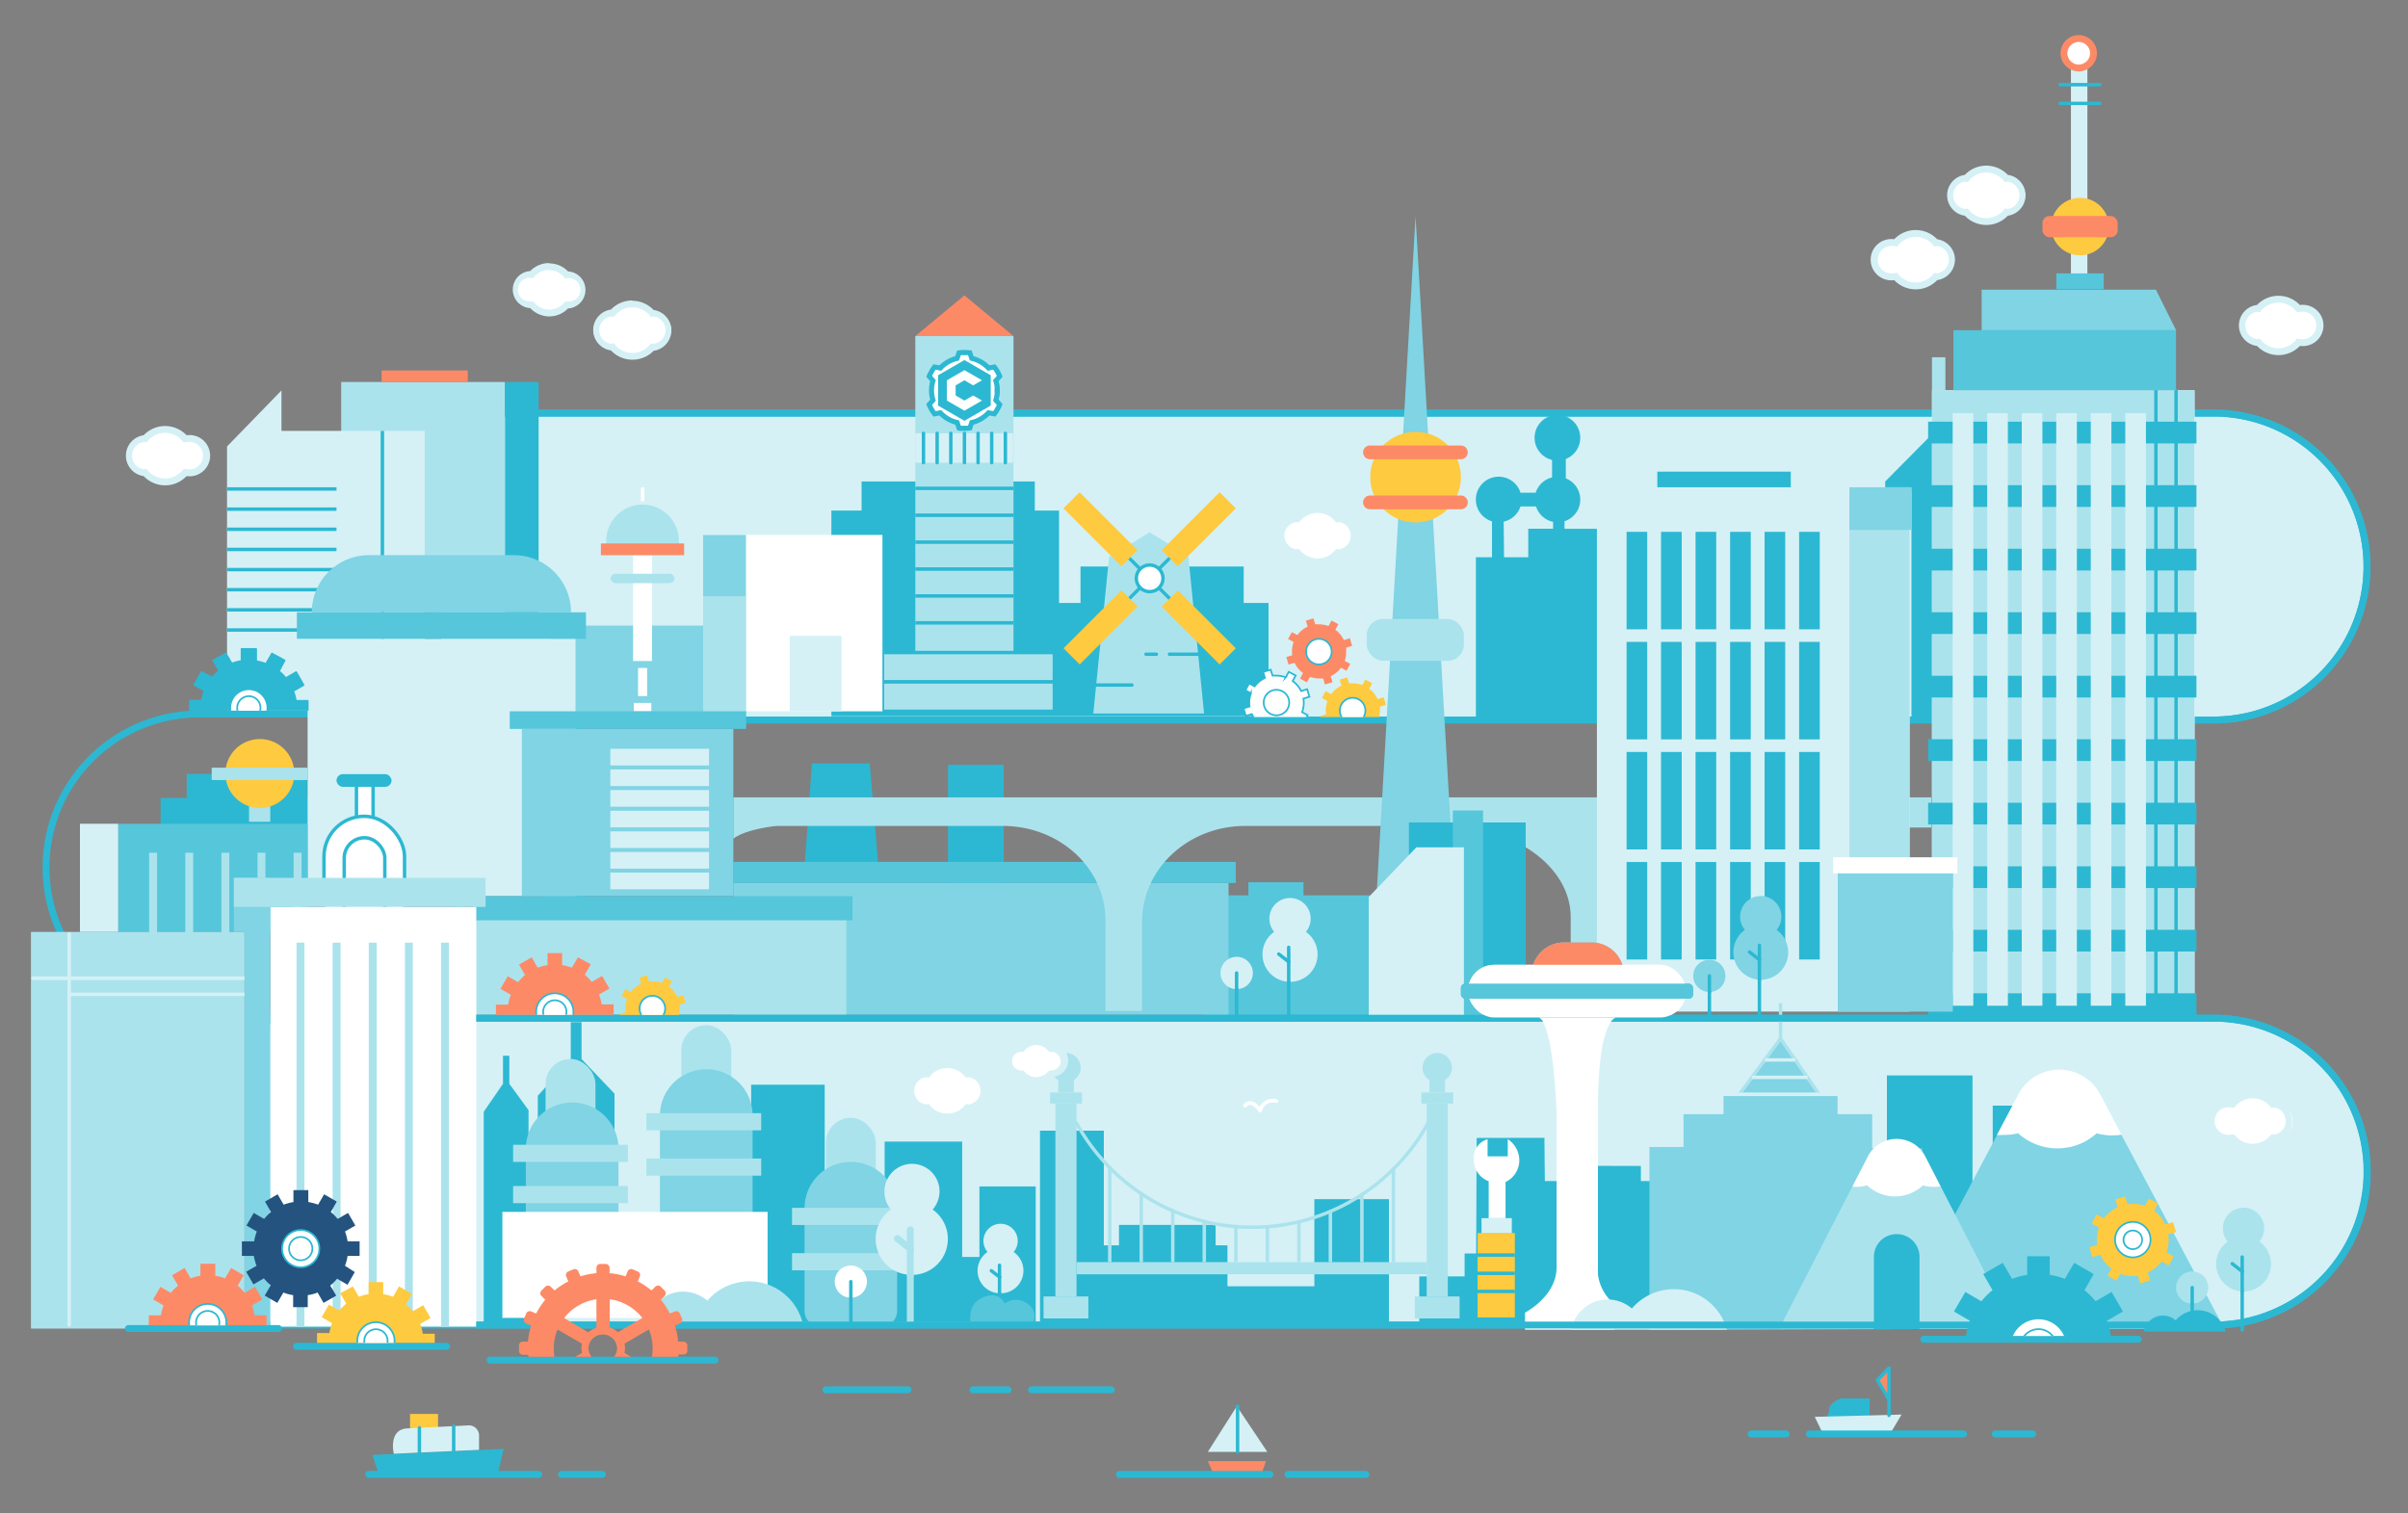 <svg xmlns="http://www.w3.org/2000/svg" xmlns:xlink="http://www.w3.org/1999/xlink" viewBox="0 0 350 220">
  <rect x="0" y="0" width="350" height="220" fill="#808080" stroke="none"/>
  <defs>
    <style>
      .cls-1, .cls-15, .cls-23, .cls-24, .cls-25, .cls-29, .cls-30, .cls-32, .cls-33, .cls-35, .cls-39, .cls-9 {
        fill: none;
      }

      .cls-2, .cls-45 {
        fill: #2cb8d2;
      }

      .cls-3 {
        clip-path: url(#clip-path);
      }

      .cls-36, .cls-4 {
        fill: #fd8a66;
      }

      .cls-27, .cls-28, .cls-5 {
        fill: #80d4e4;
      }

      .cls-6, .cls-8 {
        fill: #d5f1f6;
      }

      .cls-7 {
        fill: #56c6db;
      }

      .cls-10, .cls-12, .cls-13, .cls-14, .cls-15, .cls-18, .cls-19, .cls-20, .cls-23, .cls-34, .cls-36, .cls-37, .cls-39, .cls-41, .cls-45, .cls-8, .cls-9 {
        stroke: #2cb8d2;
      }

      .cls-13, .cls-14, .cls-15, .cls-17, .cls-18, .cls-20, .cls-22, .cls-23, .cls-24, .cls-25, .cls-26, .cls-27, .cls-28, .cls-29, .cls-30, .cls-31, .cls-33, .cls-37, .cls-39, .cls-8, .cls-9 {
        stroke-miterlimit: 10;
      }

      .cls-10, .cls-12, .cls-14, .cls-17, .cls-18, .cls-19, .cls-20, .cls-21, .cls-22, .cls-26, .cls-34, .cls-37, .cls-41 {
        fill: #fff;
      }

      .cls-10, .cls-12, .cls-19, .cls-32, .cls-34, .cls-35, .cls-36, .cls-41, .cls-45 {
        stroke-linejoin: round;
      }

      .cls-11, .cls-13, .cls-31 {
        fill: #abe3ed;
      }

      .cls-12, .cls-13, .cls-14, .cls-15, .cls-19, .cls-20, .cls-23, .cls-26, .cls-27, .cls-28, .cls-29, .cls-30, .cls-31, .cls-32, .cls-33, .cls-35, .cls-36 {
        stroke-width: 0.5px;
      }

      .cls-16 {
        fill: #feca40;
      }

      .cls-17, .cls-22 {
        stroke: #fd8a66;
      }

      .cls-17, .cls-18, .cls-19, .cls-20, .cls-23, .cls-24, .cls-26, .cls-30, .cls-32, .cls-34, .cls-35 {
        stroke-linecap: round;
      }

      .cls-17 {
        stroke-width: 2px;
      }

      .cls-24, .cls-25, .cls-27, .cls-32, .cls-33 {
        stroke: #abe3ed;
      }

      .cls-26, .cls-28, .cls-29, .cls-31 {
        stroke: #d5f1f6;
      }

      .cls-30, .cls-35 {
        stroke: #fff;
      }

      .cls-37, .cls-39, .cls-41, .cls-45 {
        stroke-width: 0.25px;
      }

      .cls-38 {
        clip-path: url(#clip-path-2);
      }

      .cls-40 {
        fill: #24537f;
      }

      .cls-42 {
        clip-path: url(#clip-path-3);
      }

      .cls-43 {
        clip-path: url(#clip-path-4);
      }

      .cls-44 {
        clip-path: url(#clip-path-5);
      }

      .cls-46 {
        clip-path: url(#clip-path-6);
      }

      .cls-47 {
        clip-path: url(#clip-path-7);
      }

      .cls-48 {
        clip-path: url(#clip-path-8);
      }

      .cls-49 {
        clip-path: url(#clip-path-9);
      }

      .cls-50 {
        clip-path: url(#clip-path-10);
      }

      .cls-1b {
        fill: none;
      }

      .cls-2b {
        clip-path: url(#clip-pathb);
      }

      .cls-3b {
        fill: #fd8a66;
      }

      .cls-4b {
        fill: #d5f1f6;
      }

      .cls-5b {
        fill: #80d4e4;
      }
    </style>
    <clipPath id="clip-pathb" transform="translate(0 -3.43)">
      <rect class="cls-1b" x="271.67" width="125.52" height="11.24"/>
    </clipPath>
    <clipPath id="clip-path">
      <rect class="cls-1" x="106.59" y="107.44" width="125.52" height="11.24"/>
    </clipPath>
    <clipPath id="clip-path-2">
      <rect class="cls-1" x="73.29" y="182.59" width="28.59" height="14.64"/>
    </clipPath>
    <clipPath id="clip-path-3">
      <rect class="cls-1" x="19.99" y="182.48" width="19.59" height="10.18"/>
    </clipPath>
    <clipPath id="clip-path-4">
      <rect class="cls-1" x="70.44" y="137.33" width="19.59" height="10.18"/>
    </clipPath>
    <clipPath id="clip-path-5">
      <rect class="cls-1" x="25.98" y="93.12" width="19.59" height="10.18"/>
    </clipPath>
    <clipPath id="clip-path-6">
      <rect class="cls-1" x="43.71" y="185.49" width="20.81" height="9.72"/>
    </clipPath>
    <clipPath id="clip-path-7">
      <rect class="cls-1" x="281.93" y="181.82" width="28.07" height="12.38"/>
    </clipPath>
    <clipPath id="clip-path-8">
      <rect class="cls-1" x="179.25" y="96.76" width="12.05" height="7.47"/>
    </clipPath>
    <clipPath id="clip-path-9">
      <rect class="cls-1" x="190.32" y="96.76" width="12.05" height="7.47"/>
    </clipPath>
    <clipPath id="clip-path-10">
      <rect class="cls-1" x="88.53" y="140.06" width="12.05" height="7.47"/>
    </clipPath>
  </defs>
  <title>CLICKTOOL_CITY_2019</title>
  <g id="Layer_1" data-name="Layer 1">
    <rect class="cls-2" x="137.79" y="111.18" width="8.1" height="22.55"/>
    <polygon class="cls-2" points="116.89 126.83 118.01 110.97 126.41 110.97 127.72 126.53 116.89 126.83"/>
    
    <!-- train clipping mask -->
    <g id="train-clip">
      
      <!-- train -->
      <g class="cls-3">
        <g>
        <animateTransform attributeName="transform"
          type="translate"
          values="
            -500 110;
            500 110;"
          begin="0s"
          dur="10s"
          repeatCount="indefinite"/>
            <path class="cls-3b" d="M258.53,8.29h11a.25.25,0,0,0,.07-.48l-3.9-2.15h-1.6Z" transform="translate(0 -3.43)"/>
            <polygon class="cls-3b" points="260.81 0.64 263.07 1.14 264.68 1.14 262.39 0 260.7 0 231.84 0 231.95 0.64 256.52 0.64 260.81 0.64"/>
            <path class="cls-4b" d="M269.49,8.28l-5.41-2.62H252.34l-.19-1.1h10.92l-2.26-.49H232l.72,4.22h0l1.81.72a2.84,2.84,0,0,0,.93.13h1.16a7.25,7.25,0,0,0,3.31-.85h24l1.14.45a7.86,7.86,0,0,0,2.76.4,2.41,2.41,0,0,0,1.75-.85Z" transform="translate(0 -3.43)"/>
            <path class="cls-4b" d="M203.05,4.07l.72,4.22h0l1.81.72a3,3,0,0,0,.94.13h1.15A7.33,7.33,0,0,0,211,8.29h13l1.81.72a2.9,2.9,0,0,0,.94.13h1.15a7.33,7.33,0,0,0,3.32-.85l-.72-4.22Z" transform="translate(0 -3.43)"/>
            <polygon class="cls-3b" points="230.41 0 228.8 0 202.94 0 203.05 0.64 230.52 0.64 230.41 0"/>
            <path class="cls-4b" d="M174.06,4.07l.72,4.22h0l1.81.72a2.9,2.9,0,0,0,.94.13h1.15A7.33,7.33,0,0,0,182,8.29h13l1.81.72a2.9,2.9,0,0,0,.94.13h1.15a7.33,7.33,0,0,0,3.32-.85l-.73-4.22Z" transform="translate(0 -3.43)"/>
            <polygon class="cls-3b" points="201.42 0 199.81 0 173.95 0 174.06 0.64 201.53 0.64 201.42 0"/>
            <path class="cls-4b" d="M145.07,4.07l.72,4.22h0L147.6,9a2.9,2.9,0,0,0,.94.13h1.15A7.33,7.33,0,0,0,153,8.29h13l1.8.72a3,3,0,0,0,.94.13h1.16a7.29,7.29,0,0,0,3.31-.85l-.72-4.22Z" transform="translate(0 -3.43)"/>
            <polygon class="cls-3b" points="172.42 0 170.82 0 144.96 0 145.07 0.64 172.53 0.64 172.42 0"/>
            <path class="cls-4b" d="M116.08,4.07l.72,4.22h0l1.8.72a3,3,0,0,0,.94.13h1.16A7.25,7.25,0,0,0,124,8.29h13l1.8.72a3,3,0,0,0,.94.13H141a7.29,7.29,0,0,0,3.31-.85l-.72-4.22Z" transform="translate(0 -3.43)"/>
            <polygon class="cls-3b" points="143.43 0 141.83 0 115.97 0 116.08 0.64 143.54 0.64 143.43 0"/>
            <path class="cls-4b" d="M87.08,4.07l.73,4.22h0l1.8.72a3,3,0,0,0,.94.13h1.16A7.29,7.29,0,0,0,95,8.29h13l1.81.72a3,3,0,0,0,.94.13H112a7.33,7.33,0,0,0,3.32-.85l-.72-4.22Z" transform="translate(0 -3.43)"/>
            <polygon class="cls-3b" points="114.44 0 112.84 0 86.97 0 87.08 0.64 114.55 0.64 114.44 0"/>
            <path class="cls-4b" d="M58.09,4.07l.72,4.22h0l1.8.72a3,3,0,0,0,.94.13h1.15A7.33,7.33,0,0,0,66,8.29h13L80.87,9a3,3,0,0,0,.94.13H83a7.33,7.33,0,0,0,3.32-.85l-.72-4.22Z" transform="translate(0 -3.43)"/>
            <polygon class="cls-3b" points="85.45 0 83.84 0 57.98 0 58.09 0.64 85.56 0.64 85.45 0"/>
            <path class="cls-4b" d="M29.1,4.07l.72,4.22h0L31.63,9a3,3,0,0,0,.94.13h1.15A7.33,7.33,0,0,0,37,8.29h13L51.88,9a2.9,2.9,0,0,0,.94.13H54a7.33,7.33,0,0,0,3.32-.85l-.72-4.22Z" transform="translate(0 -3.43)"/>
            <polygon class="cls-3b" points="56.46 0 54.85 0 28.99 0 29.1 0.64 56.57 0.64 56.46 0"/>
            <path class="cls-4b" d="M.11,4.07.83,8.29h0L2.64,9a2.9,2.9,0,0,0,.94.13H4.73a7.33,7.33,0,0,0,3.32-.85h13L22.89,9a2.84,2.84,0,0,0,.93.13H25a7.33,7.33,0,0,0,3.32-.85l-.73-4.22Z" transform="translate(0 -3.43)"/>
            <polygon class="cls-3b" points="27.46 0 25.86 0 0 0 0.11 0.64 27.57 0.64 27.46 0"/>
            <g>
              <g>
                <polygon class="cls-5b" points="204.52 2.23 229.76 2.23 229.56 1.14 204.31 1.14 204.52 2.23"/>
                <polygon class="cls-5b" points="175.57 2.23 200.74 2.23 200.54 1.14 175.37 1.14 175.57 2.23"/>
                <polygon class="cls-5b" points="146.62 2.23 171.72 2.23 171.51 1.14 146.41 1.14 146.62 2.23"/>
                <polygon class="cls-5b" points="117.67 2.23 142.69 2.23 142.49 1.14 117.47 1.14 117.67 2.23"/>
                <polygon class="cls-5b" points="88.72 2.23 113.67 2.23 113.47 1.14 88.52 1.14 88.72 2.23"/>
                <polygon class="cls-5b" points="59.77 2.23 84.65 2.23 84.44 1.14 59.56 1.14 59.77 2.23"/>
                <polygon class="cls-5b" points="30.82 2.23 55.63 2.23 55.42 1.14 30.61 1.14 30.82 2.23"/>
                <polygon class="cls-5b" points="1.87 2.23 26.6 2.23 26.4 1.14 1.67 1.14 1.87 2.23"/>
              </g>
              <polygon class="cls-5b" points="250.76 2.23 233.39 2.23 233.18 1.14 250.56 1.14 250.76 2.23"/>
            </g>
            <polygon class="cls-5b" points="265.68 2.23 252.34 2.23 252.15 1.14 264.68 1.14 265.68 2.23"/>
          
        </g>
      </g>
    </g>
    <g id="stuff">
      <polygon class="cls-7" points="174.72 130.15 181.45 130.15 181.45 128.25 189.46 128.25 189.46 130.15 200.26 130.15 200.63 147.67 175.08 147.67 174.72 130.15"/>
      <path id="MIDSKY" class="cls-8" d="M322.2,104.66a22.31,22.31,0,0,0,0-44.61H63.65v44.61Z"/>
      <path id="BOTTOMSKY" class="cls-8" d="M322.2,192.62a22.31,22.31,0,0,0,0-44.61H36.83v44.61Z"/>
      <path id="MIDSKY-2" data-name="MIDSKY" class="cls-9" d="M322.2,104.66a22.31,22.31,0,0,0,0-44.61H63.65v44.61Z"/>
      <path id="TOPSKY" class="cls-9" d="M28.53,103.79a22.31,22.31,0,0,0,0,44.61H67.08V103.79Z"/>
      <g>
        <g>
          <rect class="cls-2" x="109.18" y="157.68" width="10.69" height="34.4"/>
          <polygon class="cls-2" points="297.94 160.72 289.64 160.72 289.64 177.94 286.7 177.94 286.7 156.33 274.26 156.33 274.26 168.62 239.96 171.69 238.5 171.69 238.5 169.49 226.56 169.46 226.59 171.69 224.54 171.69 224.48 165.4 214.63 165.42 214.56 182.21 212.88 182.21 212.88 185.55 206.29 185.55 206.29 192.18 312.99 192.18 297.94 160.72"/>
          <polygon class="cls-2" points="201.88 192.18 201.88 174.32 191.04 174.32 191.04 186.98 178.41 186.98 178.41 181.03 176.69 181.03 176.69 178.06 162.64 178.06 162.64 181.03 160.44 181.03 160.44 164.36 151.16 164.36 151.16 192.18 201.88 192.18"/>
          <polygon class="cls-2" points="150.54 192.09 150.54 172.47 142.36 172.47 142.36 182.72 139.85 182.72 139.85 165.95 128.58 165.95 128.58 192.09 150.54 192.09"/>
          <polygon class="cls-2" points="89.32 179.36 89.32 158.98 84.53 153.95 84.53 148.59 82.96 148.59 82.96 153.95 78.17 159.29 78.17 165.44 78.17 178.84 89.32 179.36"/>
          <polygon class="cls-2" points="76.82 192.62 76.82 161.37 74.03 157.55 74.03 153.47 73.11 153.47 73.11 157.55 70.31 161.61 70.31 166.29 70.31 192.71 76.82 192.62"/>
        </g>
        <rect class="cls-5" x="80.05" y="90.94" width="27.87" height="13.78"/>
        <polygon class="cls-2" points="44.64 115.99 44.64 112.5 27.14 112.5 27.14 115.99 23.34 115.99 23.34 123.31 47.45 123.31 47.45 115.99 44.64 115.99"/>
        <polygon class="cls-2" points="274.01 71.41 274.01 69.99 281.09 62.85 281.09 104.66 277.83 104.66 277.83 71.41 274.01 71.41"/>
        <polygon class="cls-2" points="180.77 87.65 180.77 82.35 157.05 82.35 157.05 87.65 153.93 87.65 153.93 74.22 150.41 74.22 150.41 69.99 125.23 69.99 125.23 74.22 120.84 74.22 120.84 104.11 184.38 104.11 184.38 87.65 180.77 87.65"/>
        <g>
          <path class="cls-1" d="M221.08,77.87h3.61v-1a3.3,3.3,0,0,1-2.48-2.24H220a3.31,3.31,0,0,1-2.39,2.22V82h3.52Z"/>
          <path class="cls-2" d="M232.72,81V76.87H227.4v-1.1a3.31,3.31,0,0,0,.19-6.23V66.72a3.32,3.32,0,1,0-2,.14V69.4a3.31,3.31,0,0,0-2.38,2.22H221a3.32,3.32,0,1,0-4.14,4.17V81h-2.34v23.3h20.78V81Zm-14.16-5.17A3.31,3.31,0,0,0,221,73.62h2.26a3.3,3.3,0,0,0,2.48,2.24v1h-3.61V81h-3.52Z"/>
        </g>
      </g>
      <line class="cls-10" x1="199.17" y1="146.01" x2="212.34" y2="146.01"/>
      <rect class="cls-5" x="106.59" y="128.35" width="71.98" height="19.16"/>
      <rect class="cls-11" x="68.82" y="130.76" width="54.2" height="16.74"/>
      <rect class="cls-7" x="106.59" y="125.29" width="73.03" height="3.07"/>
      <path class="cls-11" d="M228.3,133.31c0-7.33-8.21-13.25-18.35-13.25H181c-8.28,0-15,6.22-15,13.9v13h-5.32V133.79c0-7.59-6.68-13.73-14.93-13.73H112.89s-4.35.39-6.3,1.85v-6H280.71v4.39H249.19c-8.42,0-15.23,5.84-15.23,13.06v14.22H228.3V133.31"/>
      <g>
        <rect class="cls-11" x="49.58" y="55.53" width="23.82" height="33.48" transform="translate(122.99 144.54) rotate(180)"/>
        <rect class="cls-2" x="73.41" y="55.53" width="4.88" height="33.48"/>
        <rect class="cls-4" x="55.47" y="53.85" width="12.52" height="1.68"/>
      </g>
      <g>
        <rect class="cls-11" x="133.04" y="48.86" width="14.27" height="46"/>
        <polygon class="cls-4" points="140.18 42.94 133.04 48.86 147.31 48.86 140.18 42.94"/>
        <g>
          <line class="cls-12" x1="133.04" y1="90.54" x2="147.31" y2="90.54"/>
          <line class="cls-12" x1="133.04" y1="86.63" x2="147.31" y2="86.63"/>
          <line class="cls-12" x1="133.04" y1="82.72" x2="147.31" y2="82.72"/>
          <line class="cls-12" x1="133.04" y1="78.81" x2="147.31" y2="78.81"/>
          <line class="cls-12" x1="133.04" y1="74.9" x2="147.31" y2="74.9"/>
          <line class="cls-12" x1="133.04" y1="70.99" x2="147.31" y2="70.99"/>
        </g>
        <rect class="cls-13" x="128.26" y="94.86" width="24.99" height="4.27"/>
        <rect class="cls-6" x="133.04" y="62.99" width="14.21" height="4.27"/>
        <rect class="cls-13" x="128.26" y="99.13" width="24.99" height="4.27"/>
      </g>
      <g>
        <g>
          <polygon class="cls-6" points="33 103.29 33 64.9 40.91 56.76 40.91 62.64 61.73 62.64 61.73 103.29 33 103.29"/>
          <rect class="cls-14" x="79.26" y="105.97" width="5.42" height="24.3" transform="translate(163.94 236.23) rotate(180)"/>
          <line class="cls-14" x1="55.58" y1="62.64" x2="55.58" y2="104.66"/>
        </g>
        <line class="cls-15" x1="33" y1="71.08" x2="48.91" y2="71.08"/>
        <line class="cls-15" x1="33" y1="74.01" x2="48.91" y2="74.01"/>
        <line class="cls-15" x1="33" y1="76.94" x2="48.91" y2="76.94"/>
        <line class="cls-15" x1="33" y1="79.87" x2="48.91" y2="79.87"/>
        <line class="cls-15" x1="33" y1="82.8" x2="48.91" y2="82.8"/>
        <line class="cls-15" x1="33" y1="85.72" x2="48.91" y2="85.72"/>
        <line class="cls-15" x1="33" y1="88.65" x2="48.91" y2="88.65"/>
        <line class="cls-15" x1="33" y1="91.58" x2="48.91" y2="91.58"/>
      </g>
      <rect class="cls-6" x="44.71" y="92.86" width="38.94" height="37.41"/>
      <rect class="cls-7" x="17.19" y="119.75" width="27.52" height="15.71" transform="translate(61.9 255.22) rotate(180)"/>
      <g>
        <rect class="cls-11" x="21.68" y="123.96" width="1.15" height="55.88"/>
        <rect class="cls-11" x="26.93" y="123.96" width="1.15" height="55.88"/>
        <rect class="cls-11" x="32.18" y="123.96" width="1.15" height="55.88"/>
        <rect class="cls-11" x="37.43" y="123.96" width="1.15" height="55.88"/>
        <rect class="cls-11" x="42.68" y="123.96" width="1.15" height="55.88"/>
      </g>
      <g id="pumper3">
        <rect class="cls-11" x="120.05" y="162.49" width="7.25" height="12.81" rx="3.62" ry="3.62"/>
        <path class="cls-5" d="M123.67,168.9h0a6.73,6.73,0,0,1,6.73,6.73v14.93a2.26,2.26,0,0,1-2.26,2.26H119.2a2.26,2.26,0,0,1-2.26-2.26V175.63a6.73,6.73,0,0,1,6.73-6.73Z"/>
        <rect class="cls-11" x="115.12" y="175.58" width="16.69" height="2.49"/>
        <rect class="cls-11" x="115.12" y="182.17" width="16.69" height="2.49"/>
      </g>
      <rect class="cls-2" x="240.89" y="68.56" width="19.4" height="2.85"/>
      <rect class="cls-6" x="232.11" y="70.83" width="45.45" height="76.22"/>
      <rect class="cls-11" x="268.81" y="71.41" width="8.74" height="54.1"/>
      <rect class="cls-5" x="268.81" y="70.83" width="9.06" height="6.2"/>
      <g>
        <rect class="cls-2" x="236.42" y="109.31" width="3" height="14.17"/>
        <rect class="cls-2" x="241.43" y="109.31" width="3" height="14.17"/>
        <rect class="cls-2" x="246.45" y="109.31" width="3" height="14.17"/>
        <rect class="cls-2" x="251.47" y="109.31" width="3" height="14.17"/>
        <rect class="cls-2" x="256.48" y="109.31" width="3" height="14.17"/>
        <rect class="cls-2" x="261.5" y="109.31" width="3" height="14.17"/>
      </g>
      <g>
        <rect class="cls-2" x="236.42" y="125.31" width="3" height="14.17"/>
        <rect class="cls-2" x="241.43" y="125.31" width="3" height="14.17"/>
        <rect class="cls-2" x="246.45" y="125.31" width="3" height="14.17"/>
        <rect class="cls-2" x="251.47" y="125.31" width="3" height="14.17"/>
        <rect class="cls-2" x="256.48" y="125.31" width="3" height="14.17"/>
        <rect class="cls-2" x="261.5" y="125.31" width="3" height="14.17"/>
      </g>
      <g>
        <polygon class="cls-5" points="205.75 31.42 199.17 146.01 212.34 146.01 205.75 31.42"/>
        <circle class="cls-16" cx="205.75" cy="69.36" r="6.59"/>
        <line class="cls-17" x1="199.12" y1="65.76" x2="212.34" y2="65.76"/>
        <line class="cls-17" x1="212.34" y1="73.03" x2="199.12" y2="73.03"/>
        <rect class="cls-11" x="198.65" y="89.98" width="14.13" height="6.08" rx="2.37" ry="2.37"/>
      </g>
      <rect class="cls-2" x="204.78" y="119.56" width="16.98" height="28.45"/>
      <rect class="cls-7" x="211.17" y="117.82" width="4.39" height="30.19"/>
      <polygon class="cls-6" points="205.87 123.17 212.78 123.17 212.78 148.01 198.95 148.01 198.95 130.39 205.87 123.17"/>
      <line class="cls-18" x1="120.06" y1="202.03" x2="131.97" y2="202.03"/>
      <line class="cls-18" x1="141.44" y1="202.03" x2="146.51" y2="202.03"/>
      <line class="cls-18" x1="149.93" y1="202.03" x2="161.54" y2="202.03"/>
      <line class="cls-19" x1="36.12" y1="192.62" x2="68.82" y2="192.62"/>
      <g>
        <line class="cls-19" x1="136.21" y1="62.99" x2="136.21" y2="67.26"/>
        <line class="cls-19" x1="138.2" y1="62.99" x2="138.2" y2="67.26"/>
        <line class="cls-19" x1="140.18" y1="62.99" x2="140.18" y2="67.26"/>
        <line class="cls-19" x1="142.16" y1="62.99" x2="142.16" y2="67.26"/>
        <line class="cls-19" x1="144.14" y1="62.99" x2="144.14" y2="67.26"/>
        <line class="cls-19" x1="134.23" y1="62.99" x2="134.23" y2="67.26"/>
        <line class="cls-19" x1="146.13" y1="62.99" x2="146.13" y2="67.26"/>
      </g>
      <g>
        <polygon class="cls-11" points="158.91 103.72 161.2 80.99 167.09 77.38 172.72 80.8 175.01 103.72 158.91 103.72"/>
        <line class="cls-20" x1="159.32" y1="99.58" x2="164.52" y2="99.58"/>
        <line class="cls-20" x1="166.57" y1="95.1" x2="168.08" y2="95.1"/>
        <line class="cls-20" x1="169.98" y1="95.1" x2="174.17" y2="95.1"/>
      </g>
      <path class="cls-5" d="M45.32,89h0a8.31,8.31,0,0,1,8.3-8.3H74.7A8.31,8.31,0,0,1,83,89H45.32Z"/>
      <rect class="cls-7" x="43.15" y="89.01" width="42.02" height="3.85"/>
      <g>
        <rect class="cls-21" x="280.81" y="56.74" width="38.16" height="91.15"/>
        <rect class="cls-11" x="280.81" y="56.74" width="38.16" height="91.15"/>
        <path class="cls-2" d="M319.25,64.46h-39V61.3h39Zm0,6.07h-39v3.16h39Zm0,9.24h-39v3.16h39Zm0,9.23h-39v3.16h39Zm0,9.23h-39v3.16h39Zm0,9.23h-39v3.16h39Zm0,9.23h-39v3.16h39Zm0,9.24h-39v3.16h39Zm0,9.23h-39v3.16h39Zm0,9.23h-39V148h39Z"/>
        <line class="cls-14" x1="313.36" y1="56.55" x2="313.36" y2="148.06"/>
        <line class="cls-14" x1="316.29" y1="56.55" x2="316.29" y2="148.06"/>
        <rect class="cls-11" x="280.81" y="51.93" width="1.95" height="4.81"/>
        <rect class="cls-7" x="283.93" y="48" width="32.35" height="8.74"/>
        <polygon class="cls-5" points="313.36 42.11 288.03 42.11 288.03 48 316.29 48 313.36 42.11"/>
        <rect class="cls-6" x="301.01" y="7.99" width="2.39" height="32.1"/>
        <ellipse class="cls-16" cx="302.33" cy="32.94" rx="4.2" ry="4.18"/>
        <rect class="cls-4" x="296.87" y="31.4" width="10.93" height="3.08" rx="1.01" ry="1.01"/>
        <rect class="cls-7" x="298.89" y="39.74" width="6.88" height="2.3"/>
        <line class="cls-20" x1="299.45" y1="12.31" x2="305.21" y2="12.31"/>
        <line class="cls-20" x1="299.45" y1="15.03" x2="305.21" y2="15.03"/>
        <ellipse id="blinky-light" class="cls-22" cx="302.14" cy="7.74" rx="2.15" ry="2.14"/>
      </g>
      <g>
        <rect class="cls-5" x="102.2" y="77.76" width="6.25" height="25.91" transform="translate(210.65 181.44) rotate(180)"/>
        <rect class="cls-11" x="102.2" y="86.66" width="6.25" height="17.01" transform="translate(210.65 190.34) rotate(180)"/>
        <rect class="cls-21" x="108.45" y="77.76" width="19.81" height="25.64"/>
        <rect class="cls-6" x="114.79" y="92.43" width="7.52" height="10.97"/>
      </g>
      <rect class="cls-5" x="75.85" y="105.97" width="30.74" height="24.3"/>
      <rect class="cls-6" x="88.71" y="126.85" width="14.35" height="2.42"/>
      <rect class="cls-6" x="88.71" y="123.85" width="14.35" height="2.42"/>
      <rect class="cls-6" x="88.71" y="120.85" width="14.35" height="2.42"/>
      <rect class="cls-6" x="88.71" y="117.85" width="14.35" height="2.42"/>
      <rect class="cls-6" x="88.71" y="114.85" width="14.35" height="2.42"/>
      <rect class="cls-6" x="88.71" y="111.85" width="14.35" height="2.42"/>
      <rect class="cls-6" x="88.71" y="108.85" width="14.35" height="2.42"/>
      <g>
        <path class="cls-5" d="M248.46,144.2a2.34,2.34,0,1,0-2.35-2.34,2.34,2.34,0,0,0,2.35,2.34"/>
        <line class="cls-23" x1="248.46" y1="144.2" x2="248.46" y2="141.86"/>
        <line class="cls-23" x1="248.46" y1="144.2" x2="248.46" y2="148.01"/>
      </g>
      <g>
        <path class="cls-21" d="M123.67,188.65a2.34,2.34,0,1,0-2.34-2.34,2.34,2.34,0,0,0,2.34,2.34"/>
        <line class="cls-20" x1="123.67" y1="188.65" x2="123.67" y2="186.31"/>
        <line class="cls-20" x1="123.67" y1="188.65" x2="123.67" y2="192.46"/>
      </g>
      <g>
        <path class="cls-5" d="M255.73,142.43h.19a4,4,0,0,0,2.31-7.26,3,3,0,1,0-4.61,0,4,4,0,0,0,2.11,7.25"/>
        <line class="cls-23" x1="255.73" y1="137.42" x2="255.73" y2="139.52"/>
        <line class="cls-23" x1="255.73" y1="142.43" x2="255.73" y2="148.01"/>
        <line class="cls-23" x1="255.73" y1="142.43" x2="255.73" y2="139.52"/>
        <line class="cls-23" x1="255.73" y1="139.52" x2="254.29" y2="138.39"/>
      </g>
      <g>
        <path class="cls-11" d="M325.9,187.74h.2a4,4,0,0,0,2.3-7.26,3,3,0,1,0-4.61,0,4,4,0,0,0,2.11,7.25"/>
        <line class="cls-23" x1="325.9" y1="182.73" x2="325.9" y2="184.83"/>
        <line class="cls-23" x1="325.9" y1="187.74" x2="325.9" y2="193.32"/>
        <line class="cls-23" x1="325.9" y1="187.74" x2="325.9" y2="184.83"/>
        <line class="cls-23" x1="325.9" y1="184.83" x2="324.46" y2="183.7"/>
      </g>
      <g>
        <path class="cls-6" d="M179.74,143.79a2.35,2.35,0,1,0-2.34-2.35,2.35,2.35,0,0,0,2.34,2.35"/>
        <line class="cls-23" x1="179.74" y1="143.79" x2="179.74" y2="141.44"/>
        <line class="cls-23" x1="179.74" y1="143.79" x2="179.74" y2="147.59"/>
      </g>
      <g>
        <path class="cls-6" d="M187.31,142.73h.19a4,4,0,0,0,2.31-7.27,3,3,0,1,0-4.61,0,4,4,0,0,0-1.7,3.26,4,4,0,0,0,3.81,4"/>
        <line class="cls-23" x1="187.31" y1="137.71" x2="187.31" y2="139.81"/>
        <line class="cls-23" x1="187.31" y1="142.73" x2="187.31" y2="148.3"/>
        <line class="cls-23" x1="187.31" y1="142.73" x2="187.31" y2="139.81"/>
        <line class="cls-23" x1="187.31" y1="139.81" x2="185.87" y2="138.69"/>
      </g>
      <g>
        <path class="cls-23" d="M145.28,188.18h.16a3.14,3.14,0,0,0,1.81-5.71,2.38,2.38,0,1,0-4.19-1.53,2.31,2.31,0,0,0,.57,1.53,3.13,3.13,0,0,0,1.65,5.7"/>
        <line class="cls-23" x1="145.28" y1="184.24" x2="145.28" y2="185.89"/>
        <line class="cls-23" x1="145.28" y1="188.18" x2="145.28" y2="192.56"/>
        <line class="cls-23" x1="145.28" y1="188.18" x2="145.28" y2="185.89"/>
        <line class="cls-23" x1="145.28" y1="185.89" x2="144.15" y2="185.01"/>
      </g>
      <g>
        <path class="cls-6" d="M132.31,185.33h.25a5.23,5.23,0,0,0,3-9.5,4,4,0,1,0-7-2.55,3.91,3.91,0,0,0,.94,2.55,5.22,5.22,0,0,0,2.76,9.49"/>
        <line class="cls-24" x1="132.31" y1="178.77" x2="132.31" y2="181.52"/>
        <line class="cls-25" x1="132.31" y1="185.33" x2="132.31" y2="192.62"/>
        <line class="cls-24" x1="132.31" y1="185.33" x2="132.31" y2="181.52"/>
        <line class="cls-24" x1="132.31" y1="181.52" x2="130.43" y2="180.05"/>
      </g>
      <g>
        <path class="cls-6" d="M145.28,188h.16a3.29,3.29,0,0,0,1.89-6,2.49,2.49,0,1,0-3.79,0,3.28,3.28,0,0,0,1.74,6"/>
        <line class="cls-20" x1="145.28" y1="183.92" x2="145.28" y2="185.64"/>
        <line class="cls-20" x1="145.28" y1="188.04" x2="145.28" y2="192.62"/>
        <line class="cls-20" x1="145.28" y1="188.04" x2="145.28" y2="185.64"/>
        <line class="cls-20" x1="145.28" y1="185.64" x2="144.09" y2="184.72"/>
      </g>
      <g id="pumper1">
        <rect id="pumpette1" class="cls-11" x="79.3" y="153.94" width="7.25" height="12.81" rx="3.62" ry="3.62"/>
        <path class="cls-5" d="M83.17,160.27h0A6.73,6.73,0,0,1,89.9,167v10.35a0,0,0,0,1,0,0H76.43a0,0,0,0,1,0,0V167A6.73,6.73,0,0,1,83.17,160.27Z"/>
        <rect class="cls-11" x="74.58" y="166.41" width="16.69" height="2.49"/>
        <rect class="cls-11" x="74.58" y="172.41" width="16.69" height="2.49"/>
      </g>
      <rect class="cls-7" x="68.82" y="130.27" width="55.08" height="3.51"/>
      <path class="cls-7" d="M141.14,192.62s-.82-2.9,1.66-4,3.22.88,3.22.88a2.73,2.73,0,0,1,3.27,0,2.06,2.06,0,0,1,.64,3.08Z"/>
      <g>
        <g>
          <rect class="cls-11" x="4.5" y="135.47" width="31.04" height="57.66"/>
          <line class="cls-26" x1="4.79" y1="142.2" x2="35.54" y2="142.2"/>
          <line class="cls-26" x1="10.06" y1="144.54" x2="35.54" y2="144.54"/>
          <line class="cls-26" x1="10.06" y1="192.62" x2="10.06" y2="135.76"/>
        </g>
        <g>
          <g>
            <rect class="cls-14" x="51.81" y="113.69" width="2.42" height="6.06"/>
            <rect class="cls-14" x="47.09" y="118.66" width="11.71" height="20.71" rx="5.86" ry="5.86"/>
            <rect class="cls-14" x="50.03" y="121.78" width="5.9" height="14.48" rx="2.95" ry="2.95" transform="translate(105.96 258.04) rotate(-180)"/>
            <rect class="cls-2" x="48.91" y="112.53" width="8" height="1.85" rx="0.93" ry="0.93"/>
          </g>
          <rect class="cls-21" x="39.28" y="131.83" width="29.95" height="61.02"/>
          <g>
            <rect class="cls-11" x="43.1" y="137.03" width="1.15" height="55.88"/>
            <rect class="cls-11" x="48.35" y="137.03" width="1.15" height="55.88"/>
            <rect class="cls-11" x="53.6" y="137.03" width="1.15" height="55.88"/>
            <rect class="cls-11" x="58.85" y="137.03" width="1.15" height="55.88"/>
            <rect class="cls-11" x="64.1" y="137.03" width="1.15" height="55.88"/>
          </g>
          <polygon class="cls-5" points="33.99 135.47 35.54 135.47 35.54 192.85 39.28 192.85 39.28 127.61 33.99 127.61 33.99 135.47"/>
          <rect class="cls-11" x="33.99" y="127.61" width="36.59" height="4.22"/>
        </g>
      </g>
      <rect class="cls-6" x="11.62" y="119.75" width="5.56" height="15.71"/>
      <rect class="cls-11" x="32.82" y="113" width="9.84" height="3.08" transform="translate(152.28 76.8) rotate(90)"/>
      <circle class="cls-16" cx="37.77" cy="112.44" r="5.01"/>
      <rect class="cls-11" x="30.77" y="111.6" width="13.94" height="1.79"/>
      <g id="pumper2">
        <rect id="pumpette2" class="cls-11" x="99.03" y="149.03" width="7.25" height="12.81" rx="3.62" ry="3.62"/>
        <path class="cls-5" d="M102.66,155.43h0a6.73,6.73,0,0,1,6.73,6.73v17.19a0,0,0,0,1,0,0H95.92a0,0,0,0,1,0,0V162.17a6.73,6.73,0,0,1,6.73-6.73Z"/>
        <rect class="cls-11" x="93.95" y="161.82" width="16.69" height="2.49"/>
        <rect class="cls-11" x="93.95" y="168.41" width="16.69" height="2.49"/>
      </g>
      <rect class="cls-21" x="73.02" y="176.17" width="38.55" height="15.41"/>
      <g>
        <polyline class="cls-27" points="258.8 145.81 258.8 150.98 252.8 159.09 264.41 159.09 258.8 150.98"/>
        <rect class="cls-28" x="250.26" y="159.08" width="17.08" height="5.91"/>
        <polygon class="cls-5" points="239.74 193.32 239.74 166.73 244.7 166.73 244.7 161.96 272.12 161.96 272.12 166.94 279.39 166.94 279.39 193.2 239.74 193.32"/>
        <line class="cls-29" x1="254.63" y1="156.61" x2="262.74" y2="156.61"/>
        <line class="cls-29" x1="256.51" y1="154.08" x2="260.95" y2="154.08"/>
      </g>
      <g>
        <g>
          <path class="cls-5" d="M323.33,193.2l-15-28.27A9,9,0,0,1,307,165a8.35,8.35,0,0,1-2.24-.3,8.48,8.48,0,0,1-11.4,0,8.29,8.29,0,0,1-2.24.3,7.94,7.94,0,0,1-.85,0l-14.95,28.2Z"/>
          <path class="cls-21" d="M293.33,164.74a8.48,8.48,0,0,0,11.4,0,8.35,8.35,0,0,0,2.24.3,9,9,0,0,0,1.38-.11l-3.1-5.87a6.72,6.72,0,0,0-11.87,0L290.24,165a7.94,7.94,0,0,0,.85,0A8.29,8.29,0,0,0,293.33,164.74Z"/>
        </g>
        <g>
          <g>
            <path class="cls-21" d="M282.07,172.45l-2.2-4.28a4.69,4.69,0,0,0-8.41,0l-2.23,4.33,6.42,3.72Z"/>
            <path class="cls-11" d="M292.68,193.09l-10.61-20.64a6.37,6.37,0,0,1-1,.08,6,6,0,0,1-1.59-.22,5.87,5.87,0,0,1-8.08,0,5.93,5.93,0,0,1-1.59.22q-.3,0-.6,0l-10.59,20.59Z"/>
          </g>
          <path class="cls-2" d="M275.66,179.4a3.29,3.29,0,0,0-3.29,3.3v10.5H279V182.7A3.3,3.3,0,0,0,275.66,179.4Z"/>
        </g>
      </g>
      <path class="cls-2" d="M323.5,193.55a4.23,4.23,0,0,0-7.27-1.62,2.83,2.83,0,0,0-4.63,1.62Z"/>
      <g>
        <line class="cls-30" x1="93.4" y1="71.08" x2="93.4" y2="73.1"/>
        <path class="cls-31" d="M98.93,79.94v-1.3A5.54,5.54,0,0,0,93.4,73.1h0a5.54,5.54,0,0,0-5.54,5.54v1.3Z"/>
        <rect class="cls-21" x="92.02" y="79.51" width="2.75" height="16.58"/>
        <rect class="cls-11" x="88.76" y="83.4" width="9.27" height="1.37" rx="0.69" ry="0.69"/>
        <rect class="cls-4" x="87.34" y="79" width="12.1" height="1.71"/>
        <rect class="cls-21" x="92.74" y="97.1" width="1.32" height="4.09"/>
        <rect class="cls-21" x="92.12" y="102.18" width="2.55" height="1.22"/>
      </g>
      <rect class="cls-7" x="74.09" y="103.4" width="34.36" height="2.56"/>
      <g>
        <rect class="cls-16" x="214.76" y="179.25" width="5.42" height="12.26"/>
        <rect class="cls-6" x="215.34" y="177.08" width="4.4" height="2.18"/>
        <path class="cls-21" d="M216.22,165.6v2.49h2.93V165.6a3.69,3.69,0,0,1,1.68,3.15,3.48,3.48,0,0,1-2,3.07v5.26h-2.45v-5.37a3.31,3.31,0,0,1-2.16-3.18A2.79,2.79,0,0,1,216.22,165.6Z"/>
        <line class="cls-14" x1="214.76" y1="187.73" x2="220.18" y2="187.73"/>
        <line class="cls-14" x1="214.76" y1="185.1" x2="220.18" y2="185.1"/>
        <line class="cls-14" x1="214.76" y1="182.44" x2="220.18" y2="182.44"/>
      </g>
      <g>
        <path class="cls-5" d="M227.33,137h4a4.72,4.72,0,0,1,4.72,4.72v0a0,0,0,0,1,0,0H222.61a0,0,0,0,1,0,0v0A4.72,4.72,0,0,1,227.33,137Z"/>
        <path class="cls-21" d="M221.66,190.81s4.59-2.35,4.59-6.59v-22.5s-.49-13.81-2.73-13.81H235s-2.74-.44-2.74,13.52v23.86a6.68,6.68,0,0,0,3.61,5.08c3.27,1.51-1.36,2.92-1.36,2.92H221.66Z"/>
        <rect class="cls-21" x="213.37" y="140.25" width="31.7" height="7.66" rx="3.83" ry="3.83"/>
        <rect class="cls-7" x="212.34" y="142.99" width="33.75" height="2.19" rx="0.62" ry="0.62"/>
      </g>
      <path class="cls-6" d="M251,193.29a8,8,0,0,0-13.81-3.07,5.36,5.36,0,0,0-8.79,3.07Z"/>
      <path class="cls-11" d="M116.62,192.16a8,8,0,0,0-13.81-3.08,5.31,5.31,0,0,0-3.51-1.32,5.37,5.37,0,0,0-5.27,4.4Z"/>
      <g>
        <g>
          <rect class="cls-11" x="153.81" y="156.05" width="2.27" height="2.75"/>
          <circle class="cls-11" cx="154.94" cy="155.2" r="2.14"/>
          <rect class="cls-11" x="152.63" y="158.81" width="4.63" height="1.61"/>
          <rect class="cls-11" x="153.4" y="160.42" width="3.07" height="28.04"/>
          <rect class="cls-11" x="151.68" y="188.46" width="6.51" height="3.2"/>
        </g>
        <g>
          <path class="cls-32" d="M165.88,173.52a28.51,28.51,0,0,0,4.58,2.49"/>
          <path class="cls-32" d="M188.79,177.61a30.13,30.13,0,0,1-4.58.71"/>
          <path class="cls-32" d="M170.46,176a28.69,28.69,0,0,0,4.58,1.55"/>
          <path class="cls-32" d="M175,177.56a30.09,30.09,0,0,0,4.59.74"/>
          <path class="cls-32" d="M188.79,177.61a29.59,29.59,0,0,0,4.58-1.51"/>
          <path class="cls-32" d="M208.9,160.47a29,29,0,0,1-6.37,9.47"/>
          <path class="cls-32" d="M193.37,176.1a28.32,28.32,0,0,0,4.58-2.45"/>
          <path class="cls-32" d="M202.53,169.94a29.26,29.26,0,0,1-4.58,3.71"/>
          <path class="cls-32" d="M184.21,178.32c-.73.05-1.46.08-2.19.08s-1.61,0-2.39-.1"/>
          <path class="cls-32" d="M165.88,173.52a29.29,29.29,0,0,1-4.58-3.79"/>
          <path class="cls-32" d="M156.48,163.27a29.09,29.09,0,0,0,4.82,6.46"/>
          <line class="cls-33" x1="161.3" y1="169.73" x2="161.3" y2="183.47"/>
          <line class="cls-33" x1="165.88" y1="173.52" x2="165.88" y2="183.47"/>
          <line class="cls-33" x1="170.46" y1="183.47" x2="170.46" y2="176.01"/>
          <line class="cls-33" x1="175.04" y1="183.47" x2="175.04" y2="177.56"/>
          <line class="cls-33" x1="179.63" y1="183.47" x2="179.63" y2="178.3"/>
          <line class="cls-33" x1="184.21" y1="178.32" x2="184.21" y2="183.47"/>
          <line class="cls-33" x1="188.79" y1="177.61" x2="188.79" y2="183.47"/>
          <line class="cls-33" x1="193.37" y1="183.47" x2="193.37" y2="176.1"/>
          <line class="cls-33" x1="197.95" y1="183.47" x2="197.95" y2="173.65"/>
          <line class="cls-33" x1="202.53" y1="169.94" x2="202.53" y2="183.47"/>
          <rect class="cls-11" x="156.48" y="183.47" width="50.89" height="1.77"/>
        </g>
        <g>
          <rect class="cls-11" x="207.77" y="156.05" width="2.27" height="2.75"/>
          <circle class="cls-11" cx="208.9" cy="155.2" r="2.14"/>
          <rect class="cls-11" x="206.59" y="158.81" width="4.63" height="1.61"/>
          <rect class="cls-11" x="207.37" y="160.42" width="3.07" height="28.04"/>
          <rect class="cls-11" x="205.64" y="188.46" width="6.51" height="3.2"/>
        </g>
      </g>
      <g>
        <path class="cls-11" d="M318.63,189.51a2.34,2.34,0,1,0-2.34-2.34,2.34,2.34,0,0,0,2.34,2.34"/>
        <line class="cls-23" x1="318.63" y1="189.51" x2="318.63" y2="187.17"/>
        <line class="cls-23" x1="318.63" y1="189.51" x2="318.63" y2="193.32"/>
      </g>
      <g>
        <rect class="cls-2" x="236.42" y="77.31" width="3" height="14.17"/>
        <rect class="cls-2" x="241.43" y="77.31" width="3" height="14.17"/>
        <rect class="cls-2" x="246.45" y="77.31" width="3" height="14.17"/>
        <rect class="cls-2" x="251.47" y="77.31" width="3" height="14.17"/>
        <rect class="cls-2" x="256.48" y="77.31" width="3" height="14.17"/>
        <rect class="cls-2" x="261.5" y="77.31" width="3" height="14.17"/>
      </g>
      <g>
        <rect class="cls-6" x="283.82" y="60.05" width="3" height="86.15"/>
        <rect class="cls-6" x="288.84" y="60.05" width="3" height="86.15"/>
        <rect class="cls-6" x="293.86" y="60.05" width="3" height="86.15"/>
        <rect class="cls-6" x="298.87" y="60.05" width="3" height="86.15"/>
        <rect class="cls-6" x="303.89" y="60.05" width="3" height="86.15"/>
        <rect class="cls-6" x="308.91" y="60.05" width="3" height="86.15"/>
      </g>
      <g>
        <rect class="cls-2" x="236.42" y="93.31" width="3" height="14.17"/>
        <rect class="cls-2" x="241.43" y="93.31" width="3" height="14.17"/>
        <rect class="cls-2" x="246.45" y="93.31" width="3" height="14.17"/>
        <rect class="cls-2" x="251.47" y="93.31" width="3" height="14.17"/>
        <rect class="cls-2" x="256.48" y="93.31" width="3" height="14.17"/>
        <rect class="cls-2" x="261.5" y="93.31" width="3" height="14.17"/>
      </g>
      <line class="cls-34" x1="279.61" y1="194.69" x2="310.8" y2="194.69"/>
      <path id="bird1" class="cls-35" d="M185.5,160.06a1.89,1.89,0,0,0-2.34,1.37s-1.17-1.83-2.2-.72">
        <animate 
          dur="1s"
          repeatCount="indefinite"
          attributeName="d"
          values=" 
            M185.5,160.06a1.89,1.89,0,0,0-2.34,0.37s-1.17-1.83-2.2-.72;
            M185.5,159.06a1.89,1.89,0,0,0-2.34,2.37s-1.17-1.83-2.2-2.72;
            M185.5,160.06a1.89,1.89,0,0,0-2.34,0.37s-1.17-1.83-2.2-.72;"/>
      </path>
      <path id="bird2" class="cls-35" d="M185.5,160.06a1.89,1.89,0,0,0-2.34,1.37s-1.17-1.83-2.2-.72">
        <animate 
          dur="1s"
          repeatCount="indefinite"
          attributeName="d"
          values=" 
            M200,170.06a1.89,1.89,0,0,0-1.34,0.37s-1.17-1.83-2.2-.72;
            M200,169.06a1.89,1.89,0,0,0-1.74,2.37s-1.17-1.83-2.2-2.72;
            M200,170.06a1.89,1.89,0,0,0-1.34,0.37s-1.17-1.83-2.2-.72;"/>
      </path>
      
      <!-- logo gear -->
      <g id="GEAR">
        <animateTransform
          attributeName="transform"
          type="rotate"
          from="0 140.178 56.756"
          to="360 140.178 56.756"
          dur="4s"
          repeatCount="indefinite" />
        <path class="cls-2" d="M135.21,53.59a7.62,7.62,0,0,1,.48-.64l.85.16a5.17,5.17,0,0,1,2.3-1.33l.28-.82a7,7,0,0,1,.8-.08h.51a6.77,6.77,0,0,1,.8.08l.28.82a5.15,5.15,0,0,1,2.31,1.33l.85-.16a5.84,5.84,0,0,1,.47.64c.09.15.18.3.26.45a6,6,0,0,1,.32.73l-.57.65a5,5,0,0,1,.18,1.34,4.91,4.91,0,0,1-.18,1.33l.57.65a6,6,0,0,1-.32.73c-.08.16-.17.3-.26.45a5.84,5.84,0,0,1-.47.64l-.85-.16a5.15,5.15,0,0,1-2.31,1.33l-.28.82c-.26,0-.52.07-.8.09h-.51c-.27,0-.54,0-.79-.09l-.29-.82a5.17,5.17,0,0,1-2.3-1.33l-.85.16a7.62,7.62,0,0,1-.48-.64c-.09-.15-.17-.29-.25-.45a6,6,0,0,1-.33-.73l.57-.65a5.33,5.33,0,0,1-.17-1.33,5.41,5.41,0,0,1,.17-1.34l-.57-.65A6,6,0,0,1,135,54c.08-.15.16-.3.25-.45"/>
        <path class="cls-21" d="M138.54,52.66a4.65,4.65,0,0,1,.85-.25l.27-.78a4.41,4.41,0,0,1,.52,0,4.53,4.53,0,0,1,.52,0l.27.78a4.89,4.89,0,0,1,.85.25,4.24,4.24,0,0,1,1.09.63,4.54,4.54,0,0,1,.63.61l.82-.16a5.7,5.7,0,0,1,.52.9l-.55.63a4.71,4.71,0,0,1,.22.86,4.26,4.26,0,0,1,0,.63,4.44,4.44,0,0,1,0,.63,4.82,4.82,0,0,1-.22.85l.55.63a5.7,5.7,0,0,1-.52.9l-.82-.16a4,4,0,0,1-.63.61,4.59,4.59,0,0,1-1.09.64,4.87,4.87,0,0,1-.85.24l-.27.78a4.53,4.53,0,0,1-.52,0,4.41,4.41,0,0,1-.52,0l-.27-.78a4.63,4.63,0,0,1-.85-.24,4.4,4.4,0,0,1-1.09-.64,4.1,4.1,0,0,1-.64-.61l-.81.16a5,5,0,0,1-.52-.9l.54-.63a4.06,4.06,0,0,1-.21-.85,4.46,4.46,0,0,1-.05-.63,4.23,4.23,0,0,1,.05-.63,4,4,0,0,1,.21-.86l-.54-.63a5,5,0,0,1,.52-.9l.81.16a4.62,4.62,0,0,1,.64-.61,4.08,4.08,0,0,1,1.09-.63"/>
      </g>
      <g id="C-HEX">
        <polygon class="cls-2" points="144 58.96 140.18 61.17 136.35 58.96 136.35 54.55 140.18 52.34 144 54.55 144 58.96 144 58.96"/>
        <polygon class="cls-21" points="140.18 59.7 142.73 58.23 141.45 57.49 140.18 58.23 138.9 57.49 138.9 56.02 140.18 55.28 141.45 56.02 142.73 55.28 140.18 53.81 137.63 55.28 137.63 58.23 140.18 59.7"/>
      </g>
      <g id="clouds1">
        <animateTransform attributeName="transform"
          type="translate"
          values="
            7 0;
            0 0;
            7 0;"
          keySplines="
            0.5 0 0.5 1;
            0.5 0 0.5 1"
          keyTimes="
            0;0.5;1"
          calcMode="spline"
          begin="0s"
          dur="10s"
          repeatCount="indefinite"/>
        <g>
          <path class="cls-21" d="M327.43,166.77a3.83,3.83,0,0,1-2.91-1.35h-.25a2.47,2.47,0,1,1,0-4.93h.25a3.81,3.81,0,0,1,5.82,0h.25a2.47,2.47,0,1,1,0,4.93h-.25A3.83,3.83,0,0,1,327.43,166.77Z"/>
          <path class="cls-6" d="M327.43,159.65a3.31,3.31,0,0,1,2.7,1.4,2.34,2.34,0,0,1,.47-.05,2,2,0,0,1,0,3.93,2.34,2.34,0,0,1-.47-.05,3.32,3.32,0,0,1-5.4,0,2.31,2.31,0,0,1-.46.05,2,2,0,1,1,0-3.93,2.31,2.31,0,0,1,.46.05,3.33,3.33,0,0,1,2.7-1.4m0-1a4.33,4.33,0,0,0-3.12,1.35h0a3,3,0,1,0,0,5.93h0a4.3,4.3,0,0,0,6.24,0h.05a3,3,0,0,0,0-5.93h-.05a4.31,4.31,0,0,0-3.12-1.35Z"/>
        </g>
        <g>
          <path class="cls-21" d="M137.69,162.38a3.81,3.81,0,0,1-2.9-1.35h-.26a2.47,2.47,0,0,1,0-4.94l.25,0a3.79,3.79,0,0,1,5.82,0l.26,0a2.47,2.47,0,0,1,0,4.94h-.26A3.81,3.81,0,0,1,137.69,162.38Z"/>
          <path class="cls-6" d="M137.69,155.26a3.31,3.31,0,0,1,2.7,1.4,1.84,1.84,0,0,1,.47-.06,2,2,0,0,1,0,3.94,1.84,1.84,0,0,1-.47-.06,3.29,3.29,0,0,1-5.39,0,1.84,1.84,0,0,1-.47.06,2,2,0,0,1,0-3.94,1.84,1.84,0,0,1,.47.06,3.31,3.31,0,0,1,2.69-1.4m0-1a4.36,4.36,0,0,0-3.12,1.34h0a3,3,0,0,0,0,5.94h0a4.3,4.3,0,0,0,6.24,0h.05a3,3,0,0,0,0-5.94h-.05a4.33,4.33,0,0,0-3.12-1.34Z"/>
        </g>
        <g>
          <path class="cls-21" d="M24,70.05a3.83,3.83,0,0,1-2.91-1.35h-.25a2.47,2.47,0,0,1,0-4.94l.25,0a3.79,3.79,0,0,1,5.82,0l.25,0a2.47,2.47,0,1,1,0,4.94H26.9A3.83,3.83,0,0,1,24,70.05Z"/>
          <path class="cls-6" d="M24,62.93a3.3,3.3,0,0,1,2.7,1.4,1.76,1.76,0,0,1,.46-.06,2,2,0,1,1,0,3.94,1.76,1.76,0,0,1-.46-.06,3.3,3.3,0,0,1-5.4,0,1.76,1.76,0,0,1-.46.06,2,2,0,0,1,0-3.94,1.76,1.76,0,0,1,.46.06,3.29,3.29,0,0,1,2.7-1.4m0-1a4.3,4.3,0,0,0-3.12,1.34h0a3,3,0,0,0,0,5.94h0a4.3,4.3,0,0,0,6.24,0h0a3,3,0,1,0,0-5.94h0A4.32,4.32,0,0,0,24,61.93Z"/>
        </g>
        <g>
          <path class="cls-21" d="M91.92,51.8A3.8,3.8,0,0,1,89,50.44l-.25,0a2.47,2.47,0,0,1,0-4.94H89a3.81,3.81,0,0,1,5.82,0h.25a2.47,2.47,0,0,1,0,4.94l-.25,0A3.8,3.8,0,0,1,91.92,51.8Z"/>
          <path class="cls-6" d="M91.92,44.68a3.3,3.3,0,0,1,2.7,1.4,1.76,1.76,0,0,1,.46-.06,2,2,0,0,1,0,3.94,1.76,1.76,0,0,1-.46-.06,3.3,3.3,0,0,1-5.4,0,1.76,1.76,0,0,1-.46.06,2,2,0,0,1,0-3.94,1.76,1.76,0,0,1,.46.06,3.29,3.29,0,0,1,2.7-1.4m0-1A4.3,4.3,0,0,0,88.8,45h0a3,3,0,0,0,0,5.94h0A4.3,4.3,0,0,0,95,51h0a3,3,0,0,0,0-5.94h0a4.32,4.32,0,0,0-3.12-1.34Z"/>
        </g>
        <g>
          <path class="cls-21" d="M288.71,32.2a3.8,3.8,0,0,1-2.91-1.36l-.25,0a2.47,2.47,0,0,1,0-4.94h.25a3.81,3.81,0,0,1,5.82,0h.25a2.47,2.47,0,0,1,0,4.94l-.25,0A3.8,3.8,0,0,1,288.71,32.2Z"/>
          <path class="cls-6" d="M288.71,25.08a3.3,3.3,0,0,1,2.7,1.4,1.76,1.76,0,0,1,.46-.06,2,2,0,0,1,0,3.94,1.76,1.76,0,0,1-.46-.06,3.3,3.3,0,0,1-5.4,0,1.76,1.76,0,0,1-.46.06,2,2,0,0,1,0-3.94,1.76,1.76,0,0,1,.46.06,3.29,3.29,0,0,1,2.7-1.4m0-1a4.3,4.3,0,0,0-3.12,1.34h0a3,3,0,0,0,0,5.94h0a4.3,4.3,0,0,0,6.24,0h0a3,3,0,0,0,0-5.94h0a4.32,4.32,0,0,0-3.12-1.34Z"/>
        </g>
      </g>
      <g id="clouds2">
        <animateTransform attributeName="transform"
        type="translate"
        values="
          0 0;
          7 0;
          0 0;"
        keySplines="
          0.5 0 0.5 1;
          0.5 0 0.5 1"
        keyTimes="
          0;0.5;1"
        calcMode="spline"
        begin="0s"
        dur="10s"
        repeatCount="indefinite"/>
        <g>
          <path class="cls-21" d="M150.62,157a2.77,2.77,0,0,1-2.06-.92h-.11a1.85,1.85,0,0,1,0-3.7h.11a2.77,2.77,0,0,1,2.06-.92,2.81,2.81,0,0,1,2.07.92h.1a1.85,1.85,0,1,1,0,3.7h-.1A2.81,2.81,0,0,1,150.62,157Z"/>
          <path class="cls-6" d="M150.62,151.91a2.29,2.29,0,0,1,1.86,1,1.12,1.12,0,0,1,.32,0,1.35,1.35,0,0,1,0,2.7,1.12,1.12,0,0,1-.32,0,2.27,2.27,0,0,1-3.71,0,1.12,1.12,0,0,1-.32,0,1.35,1.35,0,0,1,0-2.7,1.12,1.12,0,0,1,.32,0,2.27,2.27,0,0,1,1.85-1m0-1a3.24,3.24,0,0,0-2.27.92,2.35,2.35,0,0,0,0,4.7,3.27,3.27,0,0,0,4.55,0,2.35,2.35,0,0,0,0-4.7,3.27,3.27,0,0,0-2.28-.92Z"/>
        </g>
        <g>
          <path class="cls-21" d="M79.82,45.49a3.34,3.34,0,0,1-2.54-1.17h-.19a2.2,2.2,0,1,1,0-4.39h.19a3.33,3.33,0,0,1,5.07,0h.19a2.2,2.2,0,1,1,0,4.39h-.19A3.33,3.33,0,0,1,79.82,45.49Z"/>
          <path class="cls-6" d="M79.82,39.28a2.83,2.83,0,0,1,2.32,1.21,1.37,1.37,0,0,1,.4-.05,1.7,1.7,0,1,1,0,3.39,1.83,1.83,0,0,1-.4,0A2.83,2.83,0,0,1,79.82,45a2.86,2.86,0,0,1-2.33-1.21,1.75,1.75,0,0,1-.4,0,1.7,1.7,0,1,1,0-3.39,1.33,1.33,0,0,1,.4.05,2.86,2.86,0,0,1,2.33-1.21m0-1a3.83,3.83,0,0,0-2.75,1.16,2.7,2.7,0,0,0,0,5.39A3.88,3.88,0,0,0,79.82,46a3.83,3.83,0,0,0,2.74-1.16,2.7,2.7,0,0,0,0-5.39,3.79,3.79,0,0,0-2.74-1.16Z"/>
        </g>
        <g>
          <path class="cls-21" d="M331.17,51.16a3.79,3.79,0,0,1-2.91-1.36l-.26,0a2.47,2.47,0,0,1,0-4.94h.26a3.81,3.81,0,0,1,5.82,0h.25a2.47,2.47,0,1,1,0,4.94l-.25,0A3.82,3.82,0,0,1,331.17,51.16Z"/>
          <path class="cls-6" d="M331.17,44a3.28,3.28,0,0,1,2.69,1.4,1.84,1.84,0,0,1,.47-.06,2,2,0,1,1,0,3.94,1.84,1.84,0,0,1-.47-.06,3.29,3.29,0,0,1-5.39,0,1.84,1.84,0,0,1-.47.06,2,2,0,0,1,0-3.94,1.84,1.84,0,0,1,.47.06,3.29,3.29,0,0,1,2.7-1.4m0-1a4.29,4.29,0,0,0-3.12,1.34H328a3,3,0,0,0,0,5.94h.05a4.3,4.3,0,0,0,6.24,0h0a3,3,0,1,0,0-5.94h0A4.32,4.32,0,0,0,331.17,43Z"/>
        </g>
        <g>
          <path class="cls-21" d="M278.45,41.56a3.81,3.81,0,0,1-2.91-1.35h-.26a2.47,2.47,0,1,1,0-4.94h.26a3.8,3.8,0,0,1,5.81,0h.26a2.47,2.47,0,0,1,0,4.94h-.26A3.81,3.81,0,0,1,278.45,41.56Z"/>
          <path class="cls-6" d="M278.44,34.44a3.29,3.29,0,0,1,2.7,1.4,1.84,1.84,0,0,1,.47-.06,2,2,0,0,1,0,3.94,1.84,1.84,0,0,1-.47-.06,3.29,3.29,0,0,1-5.39,0,1.84,1.84,0,0,1-.47.06,2,2,0,1,1,0-3.94,1.84,1.84,0,0,1,.47.06,3.28,3.28,0,0,1,2.69-1.4m0-1a4.32,4.32,0,0,0-3.12,1.34h0a3,3,0,1,0,0,5.94h0a4.31,4.31,0,0,0,6.25,0h0a3,3,0,0,0,0-5.94h0a4.33,4.33,0,0,0-3.13-1.34Z"/>
        </g>
        <g>
          <path class="cls-21" d="M191.5,81.68a3.81,3.81,0,0,1-2.9-1.35h-.26a2.47,2.47,0,0,1,0-4.94l.26,0a3.78,3.78,0,0,1,5.81,0l.26,0a2.47,2.47,0,0,1,0,4.94h-.26A3.81,3.81,0,0,1,191.5,81.68Z"/>
          <path class="cls-6" d="M191.5,74.56a3.31,3.31,0,0,1,2.7,1.4,1.84,1.84,0,0,1,.47-.06,2,2,0,0,1,0,3.94,1.84,1.84,0,0,1-.47-.06,3.29,3.29,0,0,1-5.39,0,1.84,1.84,0,0,1-.47.06,2,2,0,0,1,0-3.94,1.84,1.84,0,0,1,.47.06,3.31,3.31,0,0,1,2.69-1.4m0-1a4.32,4.32,0,0,0-3.12,1.34h0a3,3,0,0,0,0,5.94h0a4.31,4.31,0,0,0,6.25,0h0a3,3,0,0,0,0-5.94h0a4.29,4.29,0,0,0-3.12-1.34Z"/>
        </g>
      </g>
      <g id="boats2">
        <animateTransform attributeName="transform"
          type="translate"
          values="
            7 0;
            0 0;
            7 0;"
          keySplines="
            0.5 0 0.5 1;
            0.5 0 0.5 1"
          keyTimes="
            0;0.5;1"
          calcMode="spline"
          begin="0s"
          dur="10s"
          repeatCount="indefinite"/>
        <path class="cls-2" d="M271.75,205.75v-2.46h-4.1s-1.65.47-1.76,1.46a4.07,4.07,0,0,1-.46,1.56Z"/>
        <polygon class="cls-6" points="276.39 205.63 263.77 205.96 264.98 208.45 274.71 208.45 276.39 205.63"/>
        <polygon class="cls-36" points="274.56 205.75 274.56 198.86 272.88 200.61 274.56 203.47 274.56 205.75"/>
        <line class="cls-34" x1="254.51" y1="208.45" x2="259.63" y2="208.45"/>
        <line class="cls-34" x1="263" y1="208.45" x2="285.4" y2="208.45"/>
        <line class="cls-34" x1="290.01" y1="208.45" x2="295.43" y2="208.45"/>
      </g>
      <g id="boats1">
        <animateTransform 
          attributeName="transform"
          type="translate"
          values="
            0 0;
            7 0;
            0 0;"
          keySplines="
            0.5 0 0.5 1;
            0.5 0 0.5 1"
          keyTimes="
            0;0.5;1"
          calcMode="spline"
          begin="0s"
          dur="10s"
          repeatCount="indefinite"/>
        <rect class="cls-16" x="59.6" y="205.54" width="4.07" height="2.08"/>
        <polygon class="cls-6" points="179.77 204.42 184.2 211.05 175.56 211.05 179.77 204.42"/>
        <line class="cls-19" x1="179.88" y1="211.05" x2="179.88" y2="204.42"/>
        <polygon class="cls-4" points="175.56 212.4 184.01 212.4 183.32 214.33 176.4 214.33 175.56 212.4"/>
        <line class="cls-34" x1="53.59" y1="214.33" x2="78.29" y2="214.33"/>
        <line class="cls-34" x1="81.61" y1="214.33" x2="87.56" y2="214.33"/>
        <polygon class="cls-2" points="55.06 214.33 54.13 211.5 73.21 210.62 72.33 214.33 55.06 214.33"/>
        <path class="cls-6" d="M59.21,207.64l9-.44a1.48,1.48,0,0,1,1.42,1.56v2l-12.39.57S56.38,207.78,59.21,207.64Z"/>
        <line class="cls-20" x1="60.96" y1="207.56" x2="60.96" y2="211.18"/>
        <line class="cls-20" x1="65.94" y1="207.31" x2="65.94" y2="210.95"/>
        <line class="cls-18" x1="162.71" y1="214.33" x2="184.58" y2="214.33"/>
        <line class="cls-18" x1="187.21" y1="214.33" x2="198.53" y2="214.33"/>
      </g>
      <line class="cls-34" x1="71.23" y1="197.71" x2="103.93" y2="197.71"/>
      <line class="cls-34" x1="43.1" y1="195.71" x2="64.92" y2="195.71"/>
      <line class="cls-34" x1="18.66" y1="193.12" x2="40.48" y2="193.12"/>
      <rect class="cls-5" x="267.12" y="126.32" width="16.72" height="20.74"/>
      <rect class="cls-21" x="266.45" y="124.62" width="18.05" height="2.34"/>
      <path class="cls-9" d="M69.25,192.62h253a22.31,22.31,0,0,0,0-44.61H69.25"/>
    </g>
    <g>
      <path class="cls-4" d="M227.33,137h4a4.72,4.72,0,0,1,4.72,4.72v0a0,0,0,0,1,0,0H222.61a0,0,0,0,1,0,0v0A4.72,4.72,0,0,1,227.33,137Z"/>
      <path class="cls-21" d="M225.13,151.05h8c.69-2.86,1.59-3.12,1.82-3.14H223.52C224.21,147.91,224.74,149.23,225.13,151.05Z"/>
      <rect class="cls-21" x="213.37" y="140.25" width="31.7" height="7.66" rx="3.83" ry="3.83"/>
      <rect class="cls-7" x="212.34" y="142.99" width="33.75" height="2.19" rx="0.62" ry="0.62"/>
    </g>
  </g>
  <g id="GEARS">
    <g id="small-red-gear">
      <animateTransform
        attributeName="transform"
        type="rotate"
        from="0 191.699 94.725"
        to="360 191.699 94.725"
        dur="4s"
        repeatCount="indefinite" />
      <path class="cls-4" d="M195.66,94.73a5.46,5.46,0,0,0,0-.58l.87-.27-.33-1.1-.87.27a4,4,0,0,0-1.23-1.5l.43-.81-1-.54-.43.8a4,4,0,0,0-1.35-.24,3.68,3.68,0,0,0-.58,0l-.26-.87-1.1.33.26.87a3.9,3.9,0,0,0-1.5,1.23l-.8-.43-.55,1,.81.43a4,4,0,0,0-.2,1.93l-.87.26.33,1.1.87-.27a3.92,3.92,0,0,0,1.23,1.5l-.43.81,1,.54.43-.8a4,4,0,0,0,1.35.24,3.68,3.68,0,0,0,.58,0l.26.87,1.1-.33-.26-.87a4,4,0,0,0,1.5-1.23l.8.44.54-1-.8-.43A4,4,0,0,0,195.66,94.73Z"/>
      <circle class="cls-37" cx="191.7" cy="94.73" r="1.86"/>
    </g>
    <g class="cls-38">
      <g>
        <path class="cls-1" d="M84.51,196a3,3,0,0,1,.08-.68L81,193.25a7.35,7.35,0,0,0-.54,2.74,7.26,7.26,0,0,0,.54,2.73l3.56-2.05A3.08,3.08,0,0,1,84.51,196Z"/>
        <path class="cls-1" d="M86.72,193v-4.1A7.2,7.2,0,0,0,82,191.6l3.56,2.06A3.08,3.08,0,0,1,86.72,193Z"/>
        <path class="cls-1" d="M93.36,191.6a7.2,7.2,0,0,0-4.73-2.73V193a3.12,3.12,0,0,1,1.18.69Z"/>
        <path class="cls-1" d="M88.73,194.28l-.1-.06a1.92,1.92,0,0,0-.95-.24,2,2,0,0,0-1,.24l-.1.06a2,2,0,0,0-1,1.65v.12a2,2,0,0,0,1,1.65l.1.06a2.07,2.07,0,0,0,1,.24,2,2,0,0,0,.95-.24l.1-.06a2,2,0,0,0,1-1.65v-.12A2,2,0,0,0,88.73,194.28Z"/>
        <path class="cls-1" d="M90.77,195.31a3.73,3.73,0,0,1,.07.68,3.82,3.82,0,0,1-.07.68l3.55,2.05a7.07,7.07,0,0,0,.54-2.73,7.16,7.16,0,0,0-.54-2.74Z"/>
        <path class="cls-39" d="M82,200.37a7.17,7.17,0,0,0,4.73,2.74V199a3.06,3.06,0,0,1-1.17-.68Z"/>
        <path class="cls-39" d="M88.63,199v4.11a7.17,7.17,0,0,0,4.73-2.74l-3.55-2.05A3.1,3.1,0,0,1,88.63,199Z"/>
        
        <!-- big red gear -->
        <path class="cls-4" d="M99.9,196.39v-.8a.56.56,0,0,0-.55-.56h-.79a10.69,10.69,0,0,0-.46-2.33l.72-.3a.55.55,0,0,0,.31-.72l-.31-.74a.56.56,0,0,0-.73-.3l-.72.3a11,11,0,0,0-1.32-2l.55-.55a.54.54,0,0,0,0-.78l-.56-.57a.56.56,0,0,0-.79,0l-.55.55a11.48,11.48,0,0,0-2-1.32l.3-.72a.55.55,0,0,0-.31-.72l-.73-.31a.56.56,0,0,0-.73.3l-.3.72a11.06,11.06,0,0,0-2.33-.46v-.78a.56.56,0,0,0-.55-.56h-.8a.56.56,0,0,0-.56.56v.78a11.31,11.31,0,0,0-2.33.46l-.3-.72a.55.55,0,0,0-.72-.3l-.74.31a.55.55,0,0,0-.3.72l.3.72a11.57,11.57,0,0,0-2,1.32l-.55-.55a.56.56,0,0,0-.79,0l-.56.57a.54.54,0,0,0,0,.78l.55.55a11.57,11.57,0,0,0-1.32,2l-.72-.3a.56.56,0,0,0-.73.3l-.3.74a.55.55,0,0,0,.3.72l.72.3a11.31,11.31,0,0,0-.46,2.33H76a.56.56,0,0,0-.56.56v.8a.56.56,0,0,0,.56.55h.78a11.06,11.06,0,0,0,.46,2.33l-.72.3a.56.56,0,0,0-.3.73l.3.74a.57.57,0,0,0,.73.3L78,201a11.48,11.48,0,0,0,1.32,2l-.55.56a.54.54,0,0,0,0,.78l.56.57a.57.57,0,0,0,.79,0l.55-.56a11,11,0,0,0,2,1.32l-.3.73a.55.55,0,0,0,.3.72l.74.31a.56.56,0,0,0,.72-.3l.3-.72a11.3,11.3,0,0,0,2.33.45v.79a.55.55,0,0,0,.56.55h.8a.55.55,0,0,0,.55-.55v-.79a11,11,0,0,0,2.33-.45l.3.72a.57.57,0,0,0,.73.3l.73-.31a.56.56,0,0,0,.31-.72l-.3-.73a10.93,10.93,0,0,0,2-1.32l.55.56a.57.57,0,0,0,.79,0l.56-.57a.54.54,0,0,0,0-.78l-.55-.56a10.93,10.93,0,0,0,1.32-2l.72.3a.57.57,0,0,0,.73-.3l.31-.74a.56.56,0,0,0-.31-.73l-.72-.3a10.46,10.46,0,0,0,.46-2.33h.79A.55.55,0,0,0,99.9,196.39Zm-11.27-7.52a7.2,7.2,0,0,1,4.73,2.73l-3.55,2.06a3.12,3.12,0,0,0-1.18-.69ZM89.69,196v.06a2,2,0,0,1-1,1.65l-.1.06a2,2,0,0,1-.95.24,2.07,2.07,0,0,1-1-.24l-.1-.06a2,2,0,0,1-1-1.65v-.12a2,2,0,0,1,1-1.65l.1-.06a2,2,0,0,1,1-.24,1.92,1.92,0,0,1,.95.24l.1.06a2,2,0,0,1,1,1.65Zm-3-7.12V193a3.08,3.08,0,0,0-1.17.69L82,191.6A7.2,7.2,0,0,1,86.72,188.87ZM80.49,196a7.35,7.35,0,0,1,.54-2.74l3.56,2.06a3,3,0,0,0-.08.68,3.08,3.08,0,0,0,.08.68L81,198.72A7.26,7.26,0,0,1,80.49,196Zm6.23,7.12A7.17,7.17,0,0,1,82,200.37l3.56-2.05a3.06,3.06,0,0,0,1.17.68Zm1.91,0V199a3.1,3.1,0,0,0,1.18-.68l3.55,2.05A7.17,7.17,0,0,1,88.63,203.11Zm5.69-4.39-3.55-2.05a3.82,3.82,0,0,0,.07-.68,3.73,3.73,0,0,0-.07-.68l3.55-2.06a7.16,7.16,0,0,1,.54,2.74A7.07,7.07,0,0,1,94.32,198.72Z">
          <animateTransform
            attributeName="transform"
            type="rotate"
            from="0 87.677 195.988"
            to="360 87.677 195.988"
            dur="4s"
            repeatCount="indefinite" />  
        </path>
      </g>
    </g>

    <!-- navy gear -->
    <g id="navy-gear">
      <animateTransform
          attributeName="transform"
          type="rotate"
          from="0 43.714 181.512"
          to="360 43.714 181.512"
          dur="4s"
          repeatCount="indefinite" />
      <path class="cls-40" d="M52.27,182.57v-2.12H50.52a6.42,6.42,0,0,0-.38-1.43l1.51-.87-1.06-1.83-1.51.87a7.3,7.3,0,0,0-1-1l.87-1.52-1.84-1.06-.87,1.51a7.33,7.33,0,0,0-1.43-.38V173H42.65v1.74a7.42,7.42,0,0,0-1.42.38l-.88-1.51-1.83,1.06.87,1.52a7.3,7.3,0,0,0-1,1l-1.51-.87-1.06,1.83,1.51.87a7,7,0,0,0-.39,1.43H35.16v2.12H36.9a6.86,6.86,0,0,0,.39,1.43l-1.51.87,1.06,1.84,1.51-.88a6.89,6.89,0,0,0,1,1l-.87,1.51,1.83,1.06.88-1.51a6.2,6.2,0,0,0,1.42.38v1.75h2.12v-1.75a6.15,6.15,0,0,0,1.43-.38l.87,1.51,1.84-1.06L48,186.88a6.89,6.89,0,0,0,1-1l1.51.88,1.06-1.84L50.14,184a6.28,6.28,0,0,0,.38-1.43Z"/>
      <circle class="cls-41" cx="43.71" cy="181.51" r="2.71"/>
      <circle class="cls-41" cx="43.71" cy="181.51" r="1.7"/>
    </g>

    <g>
      <!-- far right yellow gear -->
      <path class="cls-16" d="M315.21,180.2a4.77,4.77,0,0,0-.07-.76l1.15-.34-.44-1.45-1.14.35a5.16,5.16,0,0,0-1.61-2l.56-1.06-1.32-.71-.57,1.05A5.19,5.19,0,0,0,310,175a4.77,4.77,0,0,0-.76.06l-.35-1.15-1.44.44.35,1.14a5.25,5.25,0,0,0-2,1.61l-1.06-.56-.71,1.33,1.05.56a5.23,5.23,0,0,0-.31,1.77,4.77,4.77,0,0,0,.06.76l-1.15.35.44,1.44,1.14-.34a5.33,5.33,0,0,0,1.61,2l-.56,1.05,1.32.71.57-1a5.19,5.19,0,0,0,1.77.32,4.77,4.77,0,0,0,.76-.07l.35,1.15,1.44-.43-.34-1.15a5.31,5.31,0,0,0,2-1.61l1.05.57.71-1.33-1.05-.57A5.15,5.15,0,0,0,315.21,180.2Z">
        <animateTransform
            attributeName="transform"
            type="rotate"
            from="0 310 180.202"
            to="360 310 180.202"
            dur="2s"
            repeatCount="indefinite"/>
      </path>
      <g>
        <path class="cls-21" d="M310,182.78a2.58,2.58,0,1,1,2.57-2.58A2.58,2.58,0,0,1,310,182.78Z"/>
        <path class="cls-2" d="M310,177.75a2.45,2.45,0,1,1-2.45,2.45,2.45,2.45,0,0,1,2.45-2.45m0-.25a2.7,2.7,0,1,0,2.7,2.7,2.7,2.7,0,0,0-2.7-2.7Z"/>
      </g>
      <g>
        <path class="cls-21" d="M310,181.55a1.35,1.35,0,1,1,1.35-1.35A1.35,1.35,0,0,1,310,181.55Z"/>
        <path class="cls-2" d="M310,179a1.23,1.23,0,1,1-1.22,1.22A1.23,1.23,0,0,1,310,179m0-.25a1.48,1.48,0,1,0,1.48,1.47,1.47,1.47,0,0,0-1.48-1.47Z"/>
      </g>
    </g>
    <g class="cls-42">

      <!-- red gear1 -->
      <g id="redgear1">
        <animateTransform
          attributeName="transform"
          type="rotate"
          from="0 30.188 192.26"
          to="-360 30.188 192.26"
          dur="4s"
          repeatCount="indefinite" />
        <path class="cls-4" d="M38.74,193.32V191.2H37a7.52,7.52,0,0,0-.38-1.43l1.51-.87-1.06-1.84-1.52.88a6.89,6.89,0,0,0-1-1.05l.87-1.51-1.83-1.06-.88,1.51a7.42,7.42,0,0,0-1.42-.38v-1.74H29.13v1.74a7.52,7.52,0,0,0-1.43.38l-.87-1.51L25,185.38l.88,1.51a6.52,6.52,0,0,0-1.05,1.05l-1.51-.88-1.06,1.84,1.51.87a6.28,6.28,0,0,0-.38,1.43H21.63v2.12h1.75a6.28,6.28,0,0,0,.38,1.43l-1.51.87,1.06,1.84,1.51-.88a6.52,6.52,0,0,0,1.05,1L25,199.14l1.84,1.06.87-1.51a7.52,7.52,0,0,0,1.43.38v1.74h2.12v-1.74a7.42,7.42,0,0,0,1.42-.38l.88,1.51,1.83-1.06-.87-1.51a6.89,6.89,0,0,0,1-1l1.52.88,1.06-1.84-1.51-.87a7.72,7.72,0,0,0,.38-1.43Z"/>
        <circle class="cls-41" cx="30.19" cy="192.26" r="2.71"/>
        <circle class="cls-41" cx="30.19" cy="192.26" r="1.7"/>
      </g>
    </g>
    <g class="cls-43">

      <!-- red gear1 -->
      <g id="redgear2">
        <animateTransform
          attributeName="transform"
          type="rotate"
          from="0 80.637 147.101"
          to="360 80.637 147.101"
          dur="4s"
          repeatCount="indefinite" />
        <path class="cls-4" d="M89.19,148.16V146H87.45a7,7,0,0,0-.39-1.43l1.52-.87-1.06-1.83-1.52.87a6.89,6.89,0,0,0-1-1.05l.87-1.51L84,139.16l-.88,1.51a7.42,7.42,0,0,0-1.42-.38v-1.74H79.58v1.74a7.33,7.33,0,0,0-1.43.38l-.87-1.51-1.84,1.06.87,1.51a6.89,6.89,0,0,0-1,1.05l-1.51-.87-1.06,1.83,1.51.87a6.42,6.42,0,0,0-.38,1.43H72.08v2.12h1.75a6.28,6.28,0,0,0,.38,1.43l-1.51.87,1.06,1.84,1.51-.88a6.89,6.89,0,0,0,1,1.05L75.44,154,77.28,155l.87-1.51a6.68,6.68,0,0,0,1.43.38v1.75H81.7v-1.75a6.75,6.75,0,0,0,1.42-.38L84,155,85.83,154,85,152.47a6.89,6.89,0,0,0,1-1.05l1.52.88,1.06-1.84-1.52-.87a6.86,6.86,0,0,0,.39-1.43Z"/>
        <circle class="cls-41" cx="80.64" cy="147.1" r="2.71"/>
        <circle class="cls-41" cx="80.64" cy="147.1" r="1.7"/>
      </g>
    </g>
    <g class="cls-44">
      <g id="cyan0-gear">
        <path class="cls-45" d="M44.73,104v-2.12H43a6.86,6.86,0,0,0-.39-1.43l1.51-.87L43.05,97.7l-1.51.88a6.89,6.89,0,0,0-1-1L41.37,96,39.53,95l-.87,1.51a6.15,6.15,0,0,0-1.43-.38V94.34H35.11v1.75a6.2,6.2,0,0,0-1.42.38L32.82,95,31,96l.87,1.51a6.89,6.89,0,0,0-1,1L29.3,97.7l-1.06,1.84,1.51.87a6.86,6.86,0,0,0-.39,1.43H27.62V104h1.74a6.77,6.77,0,0,0,.39,1.42l-1.51.88,1.06,1.83,1.51-.87a7.3,7.3,0,0,0,1,1L31,109.78l1.84,1.06.87-1.51a7.42,7.42,0,0,0,1.42.38v1.74h2.12v-1.74a7.33,7.33,0,0,0,1.43-.38l.87,1.51,1.84-1.06-.87-1.52a7.3,7.3,0,0,0,1-1l1.51.87,1.06-1.83-1.51-.88A6.77,6.77,0,0,0,43,104Z">
          <animateTransform
            attributeName="transform"
            type="rotate"
            from="0 36.175 102.898"
            to="360 36.175 102.898"
            dur="4s"
            repeatCount="indefinite" />
        </path>
        <circle class="cls-41" cx="36.17" cy="102.9" r="2.71"/>
        <circle class="cls-41" cx="36.17" cy="102.9" r="1.7"/>
      </g>
    </g>
    <g class="cls-46">
      <g>
        <!-- unlabeled yellow gear -->
        <path class="cls-16" d="M63.19,196v-2.12H61.45a7.33,7.33,0,0,0-.38-1.43l1.51-.87-1.06-1.84-1.51.87a6.89,6.89,0,0,0-1-1l.87-1.51L58,187l-.87,1.51a6.42,6.42,0,0,0-1.43-.38v-1.75H53.58v1.75a6.28,6.28,0,0,0-1.43.38L51.28,187,49.44,188l.88,1.51a6.89,6.89,0,0,0-1,1l-1.51-.87-1.06,1.84,1.51.87a6.68,6.68,0,0,0-.38,1.43H46.08V196h1.75a6.75,6.75,0,0,0,.38,1.42l-1.51.88,1.06,1.83,1.51-.87a6.89,6.89,0,0,0,1,1l-.88,1.51,1.84,1.06.87-1.51a6.86,6.86,0,0,0,1.43.39v1.74H55.7v-1.74a7,7,0,0,0,1.43-.39l.87,1.51,1.83-1.06L59,200.28a6.89,6.89,0,0,0,1-1l1.51.87,1.06-1.83-1.51-.88a7.42,7.42,0,0,0,.38-1.42Z">
          <animateTransform
            attributeName="transform"
            type="rotate"
            from="0 54.639 194.916"
            to="-360 54.639 194.916"
            dur="4s"
            repeatCount="indefinite" />

        </path>
        <circle class="cls-41" cx="54.64" cy="194.92" r="2.71"/>
        <circle class="cls-41" cx="54.64" cy="194.92" r="1.7"/>
      </g>
    </g>
    <g class="cls-47">

    <!-- big cyan gear -->
      <g id="big-cyan-gear">
        <animateTransform
          attributeName="transform"
          type="rotate"
          from="0 296.29 195.845"
          to="-360 296.29 195.84"
          dur="4s"
          repeatCount="indefinite" />
        <path class="cls-2" d="M309.51,197.48v-3.27h-2.69a10.73,10.73,0,0,0-.59-2.21l2.33-1.35-1.64-2.84-2.33,1.35a10.72,10.72,0,0,0-1.62-1.61l1.35-2.34-2.84-1.64-1.35,2.34a10.2,10.2,0,0,0-2.2-.59v-2.7h-3.28v2.7a10.2,10.2,0,0,0-2.2.59l-1.35-2.34-2.84,1.64,1.35,2.34a10.72,10.72,0,0,0-1.62,1.61l-2.33-1.35L284,190.65l2.33,1.35a10.73,10.73,0,0,0-.59,2.21h-2.7v3.27h2.7a10.73,10.73,0,0,0,.59,2.21L284,201l1.64,2.84,2.33-1.35a10.72,10.72,0,0,0,1.62,1.61l-1.35,2.34,2.84,1.64,1.35-2.34a10.2,10.2,0,0,0,2.2.59v2.7h3.28v-2.7a10.2,10.2,0,0,0,2.2-.59l1.35,2.34,2.84-1.64L303,204.14a10.72,10.72,0,0,0,1.62-1.61l2.33,1.35,1.64-2.84-2.33-1.35a10.73,10.73,0,0,0,.59-2.21Z"/>
        <circle class="cls-41" cx="296.29" cy="195.84" r="4.19"/>
        <circle class="cls-41" cx="296.29" cy="195.84" r="2.63"/>
      </g>
    </g>
    <g class="cls-48">

    <!-- small white gear -->
      <g id="small-white-gear">
        <animateTransform
          attributeName="transform"
          type="rotate"
          from="0 185.533 102.134"
          to="-360 185.533 102.134"
          dur="4s"
          repeatCount="indefinite" />
        <path class="cls-37" d="M189.5,102.13a3.79,3.79,0,0,0-.05-.58l.87-.26-.33-1.1-.87.27A3.93,3.93,0,0,0,187.89,99l.43-.8-1-.54-.43.8a4,4,0,0,0-1.35-.24,3.79,3.79,0,0,0-.58,0l-.26-.87-1.1.33.26.87a4,4,0,0,0-1.5,1.23l-.8-.44-.54,1,.8.44a4,4,0,0,0-.24,1.34,3.68,3.68,0,0,0,.05.58l-.88.27.33,1.1.88-.27a4,4,0,0,0,1.22,1.5l-.43.81,1,.54.43-.8a4.08,4.08,0,0,0,1.35.24,3.68,3.68,0,0,0,.58,0l.27.87,1.09-.33-.26-.87a3.9,3.9,0,0,0,1.5-1.23l.81.43.54-1-.8-.43A4,4,0,0,0,189.5,102.13Z"/>
        <circle class="cls-37" cx="185.53" cy="102.13" r="1.86"/>
      </g>
    </g>

    <!-- small yellow gear -->
    <g class="cls-49">
      <g id="small-yellow-gear">
        <animateTransform
          attributeName="transform"
          type="rotate"
          from="0 196.603 103.304"
          to="-360 196.603 103.304"
          dur="4s"
          repeatCount="indefinite" />
        <path class="cls-16" d="M200.57,103.3a3.79,3.79,0,0,0,0-.58l.87-.26-.33-1.1-.87.27a3.93,3.93,0,0,0-1.23-1.51l.43-.8-1-.54-.43.8a4,4,0,0,0-1.35-.24,3.79,3.79,0,0,0-.58,0l-.26-.87-1.1.33.26.87a4,4,0,0,0-1.5,1.23l-.8-.44-.54,1,.8.44a4,4,0,0,0-.24,1.34,3.68,3.68,0,0,0,.05.58l-.88.27.33,1.1L193,105a4,4,0,0,0,1.22,1.5l-.43.81,1,.54.43-.8a4.08,4.08,0,0,0,1.35.24,3.68,3.68,0,0,0,.58,0l.27.87,1.09-.33-.26-.87a3.9,3.9,0,0,0,1.5-1.23l.81.43.54-1-.8-.43A4,4,0,0,0,200.57,103.3Z"/>
        <circle class="cls-37" cx="196.6" cy="103.3" r="1.86"/>
      </g>
    </g>

    <!-- tiny yellow gear -->
    <g class="cls-50">
      <g id="tiny-yellow-gear">
        <animateTransform
          attributeName="transform"
          type="rotate"
          from="0 94.816 146.609"
          to="-360 94.816 146.609"
          dur="2s"
          repeatCount="indefinite" />
        <path class="cls-16" d="M98.78,146.61a3.68,3.68,0,0,0,0-.58l.87-.26-.33-1.1-.87.26a3.9,3.9,0,0,0-1.23-1.5l.44-.8-1-.55-.44.81a3.75,3.75,0,0,0-1.34-.24,3.69,3.69,0,0,0-.58,0l-.27-.87-1.1.33.27.87a4,4,0,0,0-1.5,1.23l-.81-.43-.54,1,.8.43a4,4,0,0,0-.24,1.35,3.68,3.68,0,0,0,.05.58l-.87.26.33,1.1.87-.26a4,4,0,0,0,1.23,1.5l-.43.8,1,.54.43-.8a4,4,0,0,0,1.35.24,5.65,5.65,0,0,0,.58,0l.26.87,1.1-.33-.27-.87A4,4,0,0,0,98,149l.8.43.54-1-.8-.43A4,4,0,0,0,98.78,146.61Z"/>
        <circle class="cls-37" cx="94.82" cy="146.61" r="1.86"/>
      </g>
    </g>
  </g>

  <!-- windmill -->
  <g id="WINDMILL">
    <animateTransform
      attributeName="transform"
      type="rotate"
      from="0 167.1 84.071"
      to="360 167.1 84.071"
      dur="4s"
      repeatCount="indefinite" />
    <g>
      <g>
        <line class="cls-19" x1="170.01" y1="81.13" x2="164.16" y2="86.99"/>
        <g>
          <rect class="cls-16" x="172.58" y="70.98" width="3.32" height="11.91" transform="translate(105.43 -100.67) rotate(45)"/>
          <rect class="cls-16" x="158.3" y="85.25" width="3.32" height="11.91" transform="translate(111.35 -86.4) rotate(45)"/>
        </g>
      </g>
      <g>
        <line class="cls-19" x1="164.16" y1="81.16" x2="170.01" y2="87.01"/>
        <g>
          <rect class="cls-16" x="158.3" y="70.98" width="3.32" height="11.91" transform="translate(-7.55 135.64) rotate(-45)"/>
          <rect class="cls-16" x="172.58" y="85.25" width="3.32" height="11.91" transform="translate(-13.46 149.92) rotate(-45)"/>
        </g>
      </g>
      <circle class="cls-19" cx="167.1" cy="84.07" r="1.94"/>
    </g>
  </g>
</svg>
